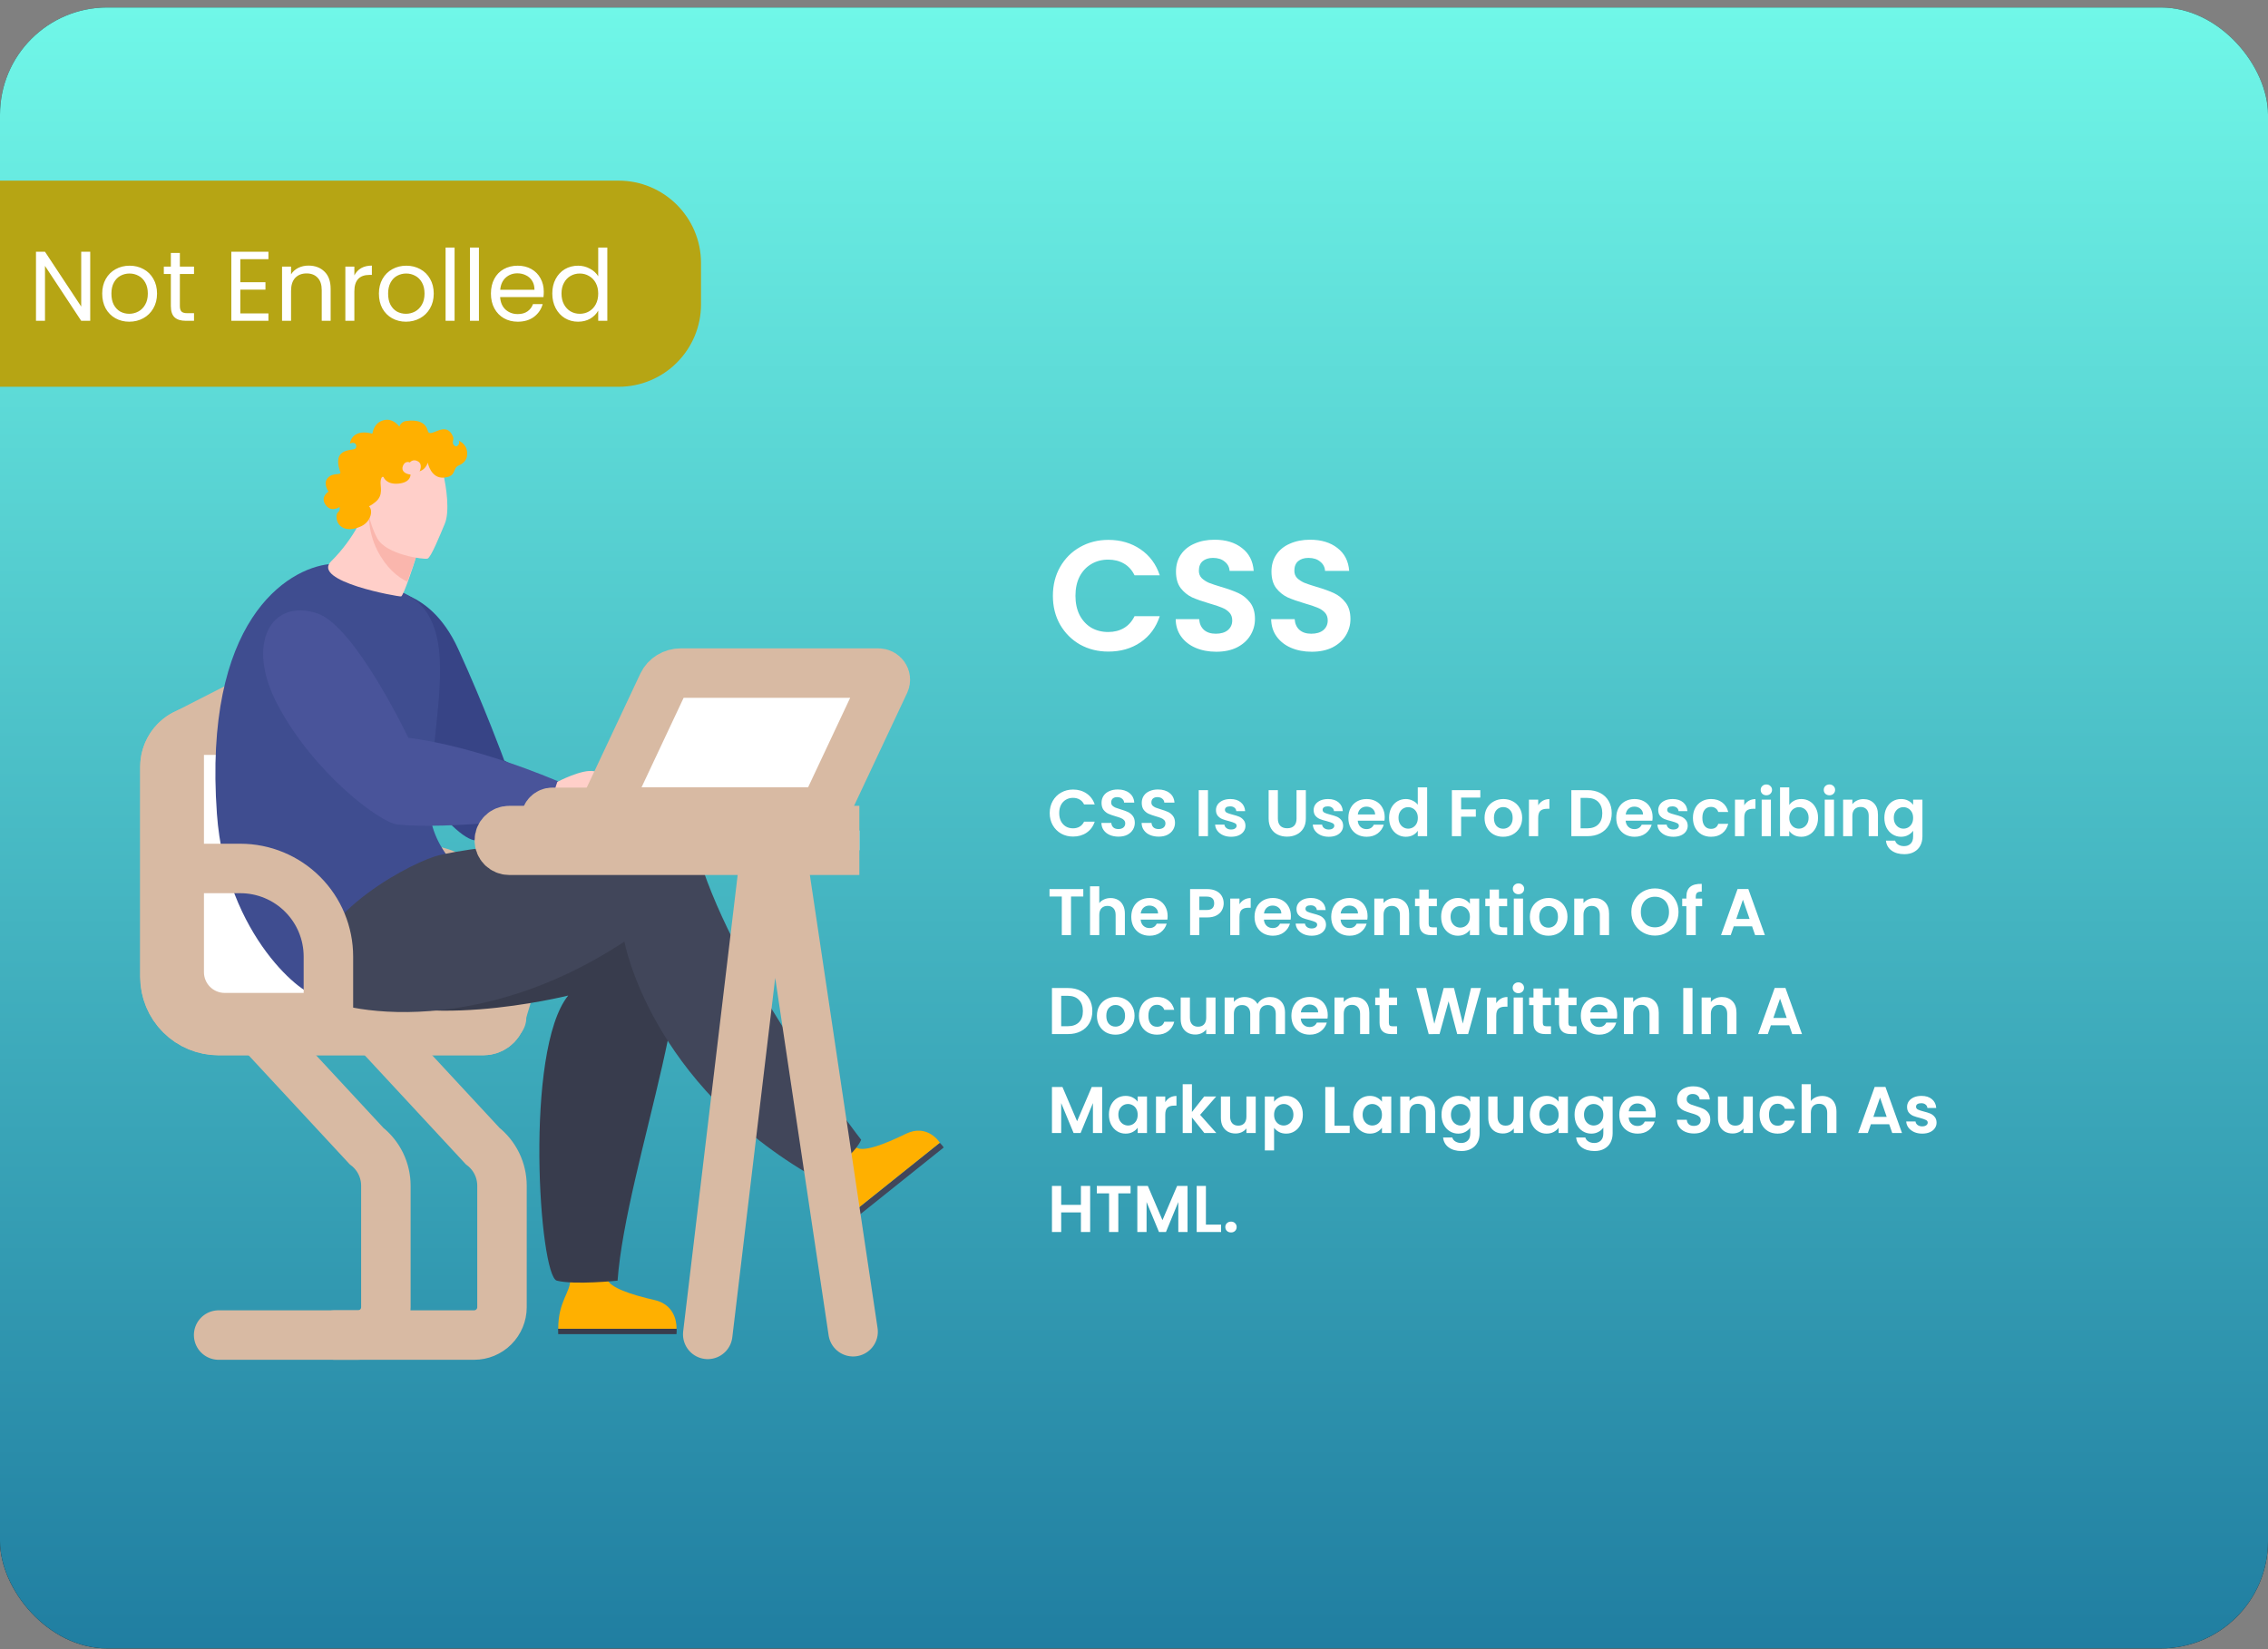 <svg width="275" height="200" viewBox="0 0 275 200" fill="none" xmlns="http://www.w3.org/2000/svg">
<rect x="0" y="0" width="275" height="200" fill="#808080" stroke="none"/>
<rect y="0.906" width="275" height="199" rx="13" fill="#1D1D1D"/>
<rect y="0.906" width="275" height="199" rx="13" fill="url(#paint0_linear_2_831)"/>
<path d="M45.53 124.976L58.52 138.983C59.251 139.554 59.842 140.284 60.249 141.117C60.655 141.951 60.867 142.866 60.867 143.793V158.526C60.867 159.423 60.511 160.283 59.877 160.916C59.243 161.55 58.383 161.906 57.487 161.906H40.59" stroke="#D8BAA3" stroke-width="6" stroke-miterlimit="10" stroke-linecap="round"/>
<path d="M60.832 122.753C60.832 123.342 60.598 123.908 60.181 124.325C59.764 124.742 59.199 124.976 58.609 124.976H26.511C24.784 124.976 23.128 124.29 21.907 123.069C20.686 121.848 20 120.192 20 118.465V92.99C20 92.406 20.115 91.828 20.338 91.289C20.562 90.749 20.889 90.26 21.302 89.847C21.715 89.434 22.205 89.107 22.745 88.884C23.284 88.661 23.862 88.547 24.446 88.548H40.927C41.325 88.547 41.72 88.626 42.088 88.778C42.456 88.931 42.79 89.154 43.072 89.436C43.353 89.717 43.577 90.052 43.729 90.419C43.881 90.787 43.96 91.182 43.959 91.58V114.02C43.959 115.746 44.645 117.402 45.866 118.623C47.087 119.844 48.743 120.53 50.47 120.53H58.609C59.199 120.53 59.764 120.764 60.181 121.181C60.598 121.598 60.832 122.163 60.832 122.753Z" fill="white" stroke="#D8BAA3" stroke-width="6" stroke-miterlimit="10" stroke-linecap="round"/>
<path d="M60.744 123.374C60.61 123.836 60.329 124.242 59.944 124.531C59.559 124.82 59.091 124.976 58.609 124.976H26.511C24.784 124.976 23.128 124.29 21.907 123.069C20.686 121.848 20 120.192 20 118.465V92.99C20 92.169 20.227 91.365 20.656 90.666C21.085 89.966 21.699 89.4 22.43 89.028C21.971 89.743 21.728 90.575 21.729 91.425V117.898C21.729 119.361 22.31 120.764 23.345 121.798C24.379 122.833 25.782 123.414 27.245 123.414H60.344C60.478 123.413 60.612 123.4 60.744 123.374Z" fill="#F0E1D4" stroke="#D8BAA3" stroke-width="6" stroke-miterlimit="10" stroke-linecap="round"/>
<path d="M44.041 105.321H50.134C52.967 105.322 55.684 106.448 57.687 108.452C59.689 110.455 60.815 113.172 60.815 116.005V123.416" stroke="#D8BAA3" stroke-width="6" stroke-miterlimit="10" stroke-linecap="round"/>
<path d="M31.451 124.976L44.441 138.983C45.172 139.554 45.763 140.284 46.17 141.117C46.576 141.951 46.788 142.866 46.788 143.793V158.526C46.788 159.423 46.432 160.283 45.798 160.916C45.164 161.55 44.304 161.906 43.408 161.906H26.511" stroke="#D8BAA3" stroke-width="6" stroke-miterlimit="10" stroke-linecap="round"/>
<path d="M45.821 71.619C45.821 71.619 51.903 70.713 55.558 78.704C58.759 85.703 61.146 92.23 61.146 92.23C61.146 92.23 66.08 94.989 74.377 97.942V101.902C74.377 101.902 61.722 102.637 57.499 101.902C54.394 101.362 45.826 89.87 45.231 82.074C44.636 74.279 45.821 71.619 45.821 71.619Z" fill="#374486"/>
<path d="M72.713 101.864C72.244 101.769 72.586 100.312 72.861 99.414C73.013 98.92 73.377 98.666 73.862 98.453C74.827 98.027 76.497 97.778 77.438 97.984C78.82 98.286 79.707 98.901 80.567 99.906C80.814 100.194 82.028 101.576 82.028 101.945L72.713 101.864Z" fill="#FAB6AD"/>
<path d="M39.995 68.403C34.751 68.943 24.626 75.311 26.301 98.694C27.372 113.645 37.188 121.138 38.375 120.629C39.561 120.12 59.693 110.198 55.081 104.86C50.669 99.756 52.105 95.85 52.799 88.937C53.493 82.024 54.536 74.501 48.929 71.897C39.844 67.681 41.397 68.258 39.995 68.403Z" fill="#3F4D90"/>
<path d="M82.026 161.797H67.685C67.67 161.568 67.666 161.351 67.669 161.139H82.042C82.058 161.358 82.053 161.579 82.026 161.797Z" fill="#383C4D"/>
<path d="M69.146 155.105C69.197 156.737 67.686 157.77 67.686 161.142H82.026C82.026 161.142 82.234 158.314 79.367 157.662C76.499 157.01 73.891 156.139 73.63 155.109L69.146 155.105Z" fill="#FFB000"/>
<path d="M53.724 103.871C53.724 103.871 75.612 102.443 80.93 108.968C86.249 115.493 75.924 141.169 74.881 155.309C74.881 155.309 69.644 155.852 67.517 155.309C65.39 154.765 63.539 127.367 68.897 120.733C68.897 120.733 49.349 125.62 41.408 119.456C33.467 113.292 50.419 103.986 53.724 103.871Z" fill="#383C4D"/>
<path d="M114.43 139.156L103.055 148.262C102.89 148.057 102.749 147.856 102.618 147.661L113.949 138.593C114.13 138.762 114.292 138.951 114.43 139.156Z" fill="#41465A"/>
<path d="M100.219 141.969C101.211 143.23 100.615 145.01 102.583 147.685L113.959 138.58C113.959 138.58 112.477 136.204 109.818 137.51C107.159 138.815 104.586 139.779 103.775 139.124L100.219 141.969Z" fill="#FFB000"/>
<path d="M37.766 120.111C38.095 121.953 55.898 127.24 75.714 114.189C75.714 114.189 78.788 131.404 98.813 142.823C98.813 142.823 103.222 140.864 104.421 138.226C104.421 138.226 90.295 120.171 85.265 105.539C83.152 99.402 56.579 102.613 52.695 103.871C48.81 105.129 36.303 111.904 37.766 120.111Z" fill="#41465A"/>
<path d="M38.47 74.386C43.055 75.909 49.508 89.477 49.508 89.477C49.508 89.477 56.731 90.17 67.661 94.747C67.661 94.747 67.913 97.125 66.473 99.074C66.473 99.074 54.452 100.632 48.2 99.992C46.086 99.774 38.074 93.781 33.669 85.487C29.73 78.069 32.868 72.526 38.47 74.386Z" fill="#49549A"/>
<path d="M67.576 94.822C67.576 94.822 70.622 93.214 72.049 93.535C73.476 93.857 75.195 95.144 75.374 95.502C75.552 95.859 76.804 97.611 76.804 98.004C76.804 98.397 72.76 98.251 72.193 98.251C71.627 98.251 67.885 98.311 67.162 98.161C66.44 98.011 67.576 94.822 67.576 94.822Z" fill="#FFCFC9"/>
<path d="M72.191 98.254C72.76 98.254 76.801 98.397 76.801 98.007C76.801 97.617 75.55 95.866 75.371 95.505C75.192 95.144 73.478 93.858 72.046 93.539C72.046 93.539 73.812 95.99 72.187 98.257" fill="#FAB6AD"/>
<path d="M44.485 60.992C44.576 61.704 42.989 65.282 40.159 68.064C37.675 70.504 48.359 72.392 48.639 72.33C48.919 72.268 50.167 68.511 50.423 67.631C50.679 66.751 44.485 60.992 44.485 60.992Z" fill="#FFCFC9"/>
<path d="M50.42 67.631C50.31 68.011 49.869 69.251 49.381 70.543C48.202 69.973 46.821 68.855 45.741 66.726C44.571 64.421 44.716 62.065 44.576 61.457C44.567 61.344 44.585 61.231 44.629 61.127C45.561 62.004 50.653 66.831 50.42 67.631Z" fill="#FAB6AD"/>
<path d="M53.703 57.314C54.149 59.088 54.541 62.063 53.935 63.507C53.329 64.951 52.259 67.605 51.84 67.744C51.421 67.883 46.811 67.279 45.741 65.274C44.67 63.269 44.623 61.595 44.483 60.992C44.344 60.39 46.858 55.497 50.071 55.59C53.283 55.684 53.574 56.799 53.703 57.314Z" fill="#FFCFC9"/>
<path d="M55.651 56.434C54.797 56.783 55.444 57.774 53.84 57.922C52.235 58.07 51.864 56.103 51.864 56.103C51.864 56.103 51.681 56.89 50.876 57.158C50.876 57.158 51.305 56.325 50.69 55.958C50.075 55.59 49.697 56.082 49.697 56.082C49.697 56.082 49.161 55.814 48.873 56.454C48.586 57.095 49.104 57.478 49.779 57.552C49.779 57.552 49.841 58.503 48.331 58.648C46.821 58.793 46.51 57.862 46.51 57.862C46.51 57.862 46.263 57.634 46.157 58.297C46.052 58.96 46.569 60.035 45.516 60.884C45.095 61.222 44.857 61.356 44.731 61.395C45.262 61.855 45.005 63.249 43.801 63.818C42.167 64.591 40.968 64.02 40.819 62.89C40.685 61.87 41.336 62.27 41.169 61.484C41.169 61.484 40.105 62.263 39.416 61.128C38.852 60.201 39.837 59.621 39.837 59.621C39.837 59.621 39.136 58.659 39.718 57.987C40.377 57.221 41.407 57.717 41.257 57.241C41.106 56.765 40.712 55.647 41.353 55.023C41.993 54.399 43.009 54.65 43.154 54.319C43.298 53.988 43.093 53.496 42.431 53.783C42.457 53.57 42.529 53.364 42.643 53.182C42.757 52.999 42.909 52.843 43.089 52.726C43.676 52.33 44.547 52.422 45.148 52.598C45.25 52.059 45.504 51.4 46.155 51.094C47.232 50.589 48.001 51.204 48.422 51.73C48.484 51.546 48.598 51.384 48.75 51.264C48.902 51.143 49.085 51.069 49.278 51.05C50.561 50.864 51.617 51.198 51.864 52.232C52.125 53.321 54.03 50.81 54.927 52.956C55.11 53.395 54.631 53.742 55.174 54.095C55.481 54.295 55.875 53.642 55.568 53.413C55.951 53.572 56.27 53.854 56.474 54.214C56.639 54.504 57.027 55.871 55.651 56.434Z" fill="#FFB000"/>
<path d="M21.729 105.321H29.139C31.972 105.322 34.689 106.448 36.692 108.452C38.695 110.455 39.82 113.172 39.82 116.005V123.416" stroke="#D8BAA3" stroke-width="6" stroke-miterlimit="10" stroke-linecap="round"/>
<path d="M104.199 100.724H61.737C61.42 100.724 61.117 100.85 60.893 101.074C60.669 101.297 60.543 101.601 60.543 101.918C60.543 102.234 60.669 102.538 60.893 102.762C61.117 102.986 61.42 103.112 61.737 103.112H104.199V100.724Z" fill="white"/>
<path d="M104.199 100.724H61.737C61.42 100.724 61.117 100.85 60.893 101.074C60.669 101.297 60.543 101.601 60.543 101.918V101.918C60.543 102.234 60.669 102.538 60.893 102.762C61.117 102.986 61.42 103.112 61.737 103.112H104.199" stroke="#D8BAA3" stroke-width="6" stroke-miterlimit="10"/>
<path d="M85.815 161.824L92.67 104.391C92.887 103.167 94.629 103.128 94.9 104.342L103.44 161.502" stroke="#D8BAA3" stroke-width="6" stroke-miterlimit="10" stroke-linecap="round"/>
<path d="M99.648 98.514H66.984C66.539 98.514 66.179 98.875 66.179 99.319V99.813C66.179 100.258 66.539 100.619 66.984 100.619H99.648C100.093 100.619 100.453 100.258 100.453 99.813V99.319C100.453 98.875 100.093 98.514 99.648 98.514Z" fill="white" stroke="#D8BAA3" stroke-width="6" stroke-miterlimit="10"/>
<path d="M98.321 98.478H74.38C73.76 98.478 73.345 97.882 73.594 97.352L80.357 82.967C80.741 82.152 81.603 81.626 82.555 81.626H106.497C107.116 81.626 107.531 82.221 107.282 82.751L100.519 97.136C100.136 97.951 99.274 98.478 98.321 98.478Z" fill="white" stroke="#D8BAA3" stroke-width="6" stroke-miterlimit="10"/>
<path d="M127.665 72.256C127.665 70.952 127.956 69.786 128.539 68.76C129.134 67.722 129.939 66.917 130.952 66.347C131.978 65.765 133.124 65.473 134.391 65.473C135.873 65.473 137.171 65.853 138.286 66.613C139.401 67.373 140.18 68.425 140.623 69.767H137.564C137.26 69.134 136.829 68.659 136.272 68.342C135.727 68.026 135.094 67.867 134.372 67.867C133.599 67.867 132.909 68.051 132.301 68.418C131.706 68.773 131.237 69.28 130.895 69.938C130.566 70.597 130.401 71.37 130.401 72.256C130.401 73.13 130.566 73.903 130.895 74.574C131.237 75.233 131.706 75.746 132.301 76.113C132.909 76.468 133.599 76.645 134.372 76.645C135.094 76.645 135.727 76.487 136.272 76.17C136.829 75.841 137.26 75.36 137.564 74.726H140.623C140.18 76.082 139.401 77.139 138.286 77.899C137.184 78.647 135.886 79.02 134.391 79.02C133.124 79.02 131.978 78.735 130.952 78.165C129.939 77.583 129.134 76.778 128.539 75.752C127.956 74.726 127.665 73.561 127.665 72.256ZM147.474 79.039C146.549 79.039 145.713 78.881 144.966 78.564C144.231 78.248 143.649 77.792 143.218 77.196C142.787 76.601 142.566 75.898 142.553 75.087H145.403C145.441 75.632 145.631 76.063 145.973 76.379C146.328 76.696 146.809 76.854 147.417 76.854C148.038 76.854 148.525 76.709 148.88 76.417C149.235 76.113 149.412 75.721 149.412 75.239C149.412 74.847 149.292 74.524 149.051 74.27C148.81 74.017 148.506 73.821 148.139 73.681C147.784 73.529 147.29 73.365 146.657 73.187C145.796 72.934 145.093 72.687 144.548 72.446C144.016 72.193 143.554 71.819 143.161 71.325C142.781 70.819 142.591 70.147 142.591 69.311C142.591 68.526 142.787 67.842 143.18 67.259C143.573 66.677 144.124 66.233 144.833 65.929C145.542 65.613 146.353 65.454 147.265 65.454C148.633 65.454 149.741 65.79 150.59 66.461C151.451 67.12 151.926 68.045 152.015 69.235H149.089C149.064 68.779 148.867 68.406 148.5 68.114C148.145 67.81 147.67 67.658 147.075 67.658C146.556 67.658 146.138 67.791 145.821 68.057C145.517 68.323 145.365 68.71 145.365 69.216C145.365 69.571 145.479 69.869 145.707 70.109C145.948 70.337 146.239 70.527 146.581 70.679C146.936 70.819 147.43 70.983 148.063 71.173C148.924 71.427 149.627 71.68 150.172 71.933C150.717 72.187 151.185 72.567 151.578 73.073C151.971 73.58 152.167 74.245 152.167 75.068C152.167 75.778 151.983 76.436 151.616 77.044C151.249 77.652 150.71 78.14 150.001 78.507C149.292 78.862 148.449 79.039 147.474 79.039ZM159.052 79.039C158.127 79.039 157.291 78.881 156.544 78.564C155.809 78.248 155.227 77.792 154.796 77.196C154.365 76.601 154.144 75.898 154.131 75.087H156.981C157.019 75.632 157.209 76.063 157.551 76.379C157.906 76.696 158.387 76.854 158.995 76.854C159.616 76.854 160.103 76.709 160.458 76.417C160.813 76.113 160.99 75.721 160.99 75.239C160.99 74.847 160.87 74.524 160.629 74.27C160.388 74.017 160.084 73.821 159.717 73.681C159.362 73.529 158.868 73.365 158.235 73.187C157.374 72.934 156.671 72.687 156.126 72.446C155.594 72.193 155.132 71.819 154.739 71.325C154.359 70.819 154.169 70.147 154.169 69.311C154.169 68.526 154.365 67.842 154.758 67.259C155.151 66.677 155.702 66.233 156.411 65.929C157.12 65.613 157.931 65.454 158.843 65.454C160.211 65.454 161.319 65.79 162.168 66.461C163.029 67.12 163.504 68.045 163.593 69.235H160.667C160.642 68.779 160.445 68.406 160.078 68.114C159.723 67.81 159.248 67.658 158.653 67.658C158.134 67.658 157.716 67.791 157.399 68.057C157.095 68.323 156.943 68.71 156.943 69.216C156.943 69.571 157.057 69.869 157.285 70.109C157.526 70.337 157.817 70.527 158.159 70.679C158.514 70.819 159.008 70.983 159.641 71.173C160.502 71.427 161.205 71.68 161.75 71.933C162.295 72.187 162.763 72.567 163.156 73.073C163.549 73.58 163.745 74.245 163.745 75.068C163.745 75.778 163.561 76.436 163.194 77.044C162.827 77.652 162.288 78.14 161.579 78.507C160.87 78.862 160.027 79.039 159.052 79.039Z" fill="white"/>
<path d="M0 21.906H75C80.523 21.906 85 26.383 85 31.906V36.906C85 42.429 80.523 46.906 75 46.906H0V21.906Z" fill="#B6A514"/>
<path d="M10.94 38.906H9.847L5.455 32.246V38.906H4.363V30.53H5.455L9.847 37.178V30.53H10.94V38.906ZM15.669 39.014C15.053 39.014 14.493 38.874 13.989 38.594C13.493 38.314 13.101 37.918 12.813 37.406C12.533 36.886 12.393 36.286 12.393 35.606C12.393 34.934 12.537 34.342 12.825 33.83C13.121 33.31 13.521 32.914 14.025 32.642C14.529 32.362 15.093 32.222 15.717 32.222C16.341 32.222 16.905 32.362 17.409 32.642C17.913 32.914 18.309 33.306 18.597 33.818C18.893 34.33 19.041 34.926 19.041 35.606C19.041 36.286 18.889 36.886 18.585 37.406C18.289 37.918 17.885 38.314 17.373 38.594C16.861 38.874 16.293 39.014 15.669 39.014ZM15.669 38.054C16.061 38.054 16.429 37.962 16.773 37.778C17.117 37.594 17.393 37.318 17.601 36.95C17.817 36.582 17.925 36.134 17.925 35.606C17.925 35.078 17.821 34.63 17.613 34.262C17.405 33.894 17.133 33.622 16.797 33.446C16.461 33.262 16.097 33.17 15.705 33.17C15.305 33.17 14.937 33.262 14.601 33.446C14.273 33.622 14.009 33.894 13.809 34.262C13.609 34.63 13.509 35.078 13.509 35.606C13.509 36.142 13.605 36.594 13.797 36.962C13.997 37.33 14.261 37.606 14.589 37.79C14.917 37.966 15.277 38.054 15.669 38.054ZM21.809 33.23V37.106C21.809 37.426 21.877 37.654 22.013 37.79C22.149 37.918 22.385 37.982 22.721 37.982H23.525V38.906H22.541C21.933 38.906 21.477 38.766 21.173 38.486C20.869 38.206 20.717 37.746 20.717 37.106V33.23H19.865V32.33H20.717V30.674H21.809V32.33H23.525V33.23H21.809ZM29.139 31.43V34.226H32.187V35.126H29.139V38.006H32.547V38.906H28.047V30.53H32.547V31.43H29.139ZM37.403 32.21C38.203 32.21 38.851 32.454 39.347 32.942C39.843 33.422 40.091 34.118 40.091 35.03V38.906H39.011V35.186C39.011 34.53 38.847 34.03 38.519 33.686C38.191 33.334 37.743 33.158 37.175 33.158C36.599 33.158 36.139 33.338 35.795 33.698C35.459 34.058 35.291 34.582 35.291 35.27V38.906H34.199V32.33H35.291V33.266C35.507 32.93 35.799 32.67 36.167 32.486C36.543 32.302 36.955 32.21 37.403 32.21ZM42.967 33.398C43.159 33.022 43.431 32.73 43.783 32.522C44.143 32.314 44.579 32.21 45.091 32.21V33.338H44.803C43.579 33.338 42.967 34.002 42.967 35.33V38.906H41.875V32.33H42.967V33.398ZM49.22 39.014C48.604 39.014 48.044 38.874 47.54 38.594C47.044 38.314 46.652 37.918 46.364 37.406C46.084 36.886 45.944 36.286 45.944 35.606C45.944 34.934 46.088 34.342 46.376 33.83C46.672 33.31 47.072 32.914 47.576 32.642C48.08 32.362 48.644 32.222 49.268 32.222C49.892 32.222 50.456 32.362 50.96 32.642C51.464 32.914 51.86 33.306 52.148 33.818C52.444 34.33 52.592 34.926 52.592 35.606C52.592 36.286 52.44 36.886 52.136 37.406C51.84 37.918 51.436 38.314 50.924 38.594C50.412 38.874 49.844 39.014 49.22 39.014ZM49.22 38.054C49.612 38.054 49.98 37.962 50.324 37.778C50.668 37.594 50.944 37.318 51.152 36.95C51.368 36.582 51.476 36.134 51.476 35.606C51.476 35.078 51.372 34.63 51.164 34.262C50.956 33.894 50.684 33.622 50.348 33.446C50.012 33.262 49.648 33.17 49.256 33.17C48.856 33.17 48.488 33.262 48.152 33.446C47.824 33.622 47.56 33.894 47.36 34.262C47.16 34.63 47.06 35.078 47.06 35.606C47.06 36.142 47.156 36.594 47.348 36.962C47.548 37.33 47.812 37.606 48.14 37.79C48.468 37.966 48.828 38.054 49.22 38.054ZM55.12 30.026V38.906H54.028V30.026H55.12ZM58.073 30.026V38.906H56.981V30.026H58.073ZM65.934 35.366C65.934 35.574 65.922 35.794 65.898 36.026H60.642C60.682 36.674 60.902 37.182 61.302 37.55C61.71 37.91 62.202 38.09 62.778 38.09C63.25 38.09 63.642 37.982 63.954 37.766C64.274 37.542 64.498 37.246 64.626 36.878H65.802C65.626 37.51 65.274 38.026 64.746 38.426C64.218 38.818 63.562 39.014 62.778 39.014C62.154 39.014 61.594 38.874 61.098 38.594C60.61 38.314 60.226 37.918 59.946 37.406C59.666 36.886 59.526 36.286 59.526 35.606C59.526 34.926 59.662 34.33 59.934 33.818C60.206 33.306 60.586 32.914 61.074 32.642C61.57 32.362 62.138 32.222 62.778 32.222C63.402 32.222 63.954 32.358 64.434 32.63C64.914 32.902 65.282 33.278 65.538 33.758C65.802 34.23 65.934 34.766 65.934 35.366ZM64.806 35.138C64.806 34.722 64.714 34.366 64.53 34.07C64.346 33.766 64.094 33.538 63.774 33.386C63.462 33.226 63.114 33.146 62.73 33.146C62.178 33.146 61.706 33.322 61.314 33.674C60.93 34.026 60.71 34.514 60.654 35.138H64.806ZM66.967 35.594C66.967 34.922 67.103 34.334 67.375 33.83C67.647 33.318 68.019 32.922 68.491 32.642C68.971 32.362 69.507 32.222 70.099 32.222C70.611 32.222 71.087 32.342 71.527 32.582C71.967 32.814 72.303 33.122 72.535 33.506V30.026H73.639V38.906H72.535V37.67C72.319 38.062 71.999 38.386 71.575 38.642C71.151 38.89 70.655 39.014 70.087 39.014C69.503 39.014 68.971 38.87 68.491 38.582C68.019 38.294 67.647 37.89 67.375 37.37C67.103 36.85 66.967 36.258 66.967 35.594ZM72.535 35.606C72.535 35.11 72.435 34.678 72.235 34.31C72.035 33.942 71.763 33.662 71.419 33.47C71.083 33.27 70.711 33.17 70.303 33.17C69.895 33.17 69.523 33.266 69.187 33.458C68.851 33.65 68.583 33.93 68.383 34.298C68.183 34.666 68.083 35.098 68.083 35.594C68.083 36.098 68.183 36.538 68.383 36.914C68.583 37.282 68.851 37.566 69.187 37.766C69.523 37.958 69.895 38.054 70.303 38.054C70.711 38.054 71.083 37.958 71.419 37.766C71.763 37.566 72.035 37.282 72.235 36.914C72.435 36.538 72.535 36.102 72.535 35.606Z" fill="white"/>
<path d="M127.28 98.606C127.28 98.057 127.403 97.566 127.648 97.134C127.899 96.697 128.237 96.358 128.664 96.118C129.096 95.873 129.579 95.75 130.112 95.75C130.736 95.75 131.283 95.91 131.752 96.23C132.221 96.55 132.549 96.993 132.736 97.558H131.448C131.32 97.292 131.139 97.092 130.904 96.958C130.675 96.825 130.408 96.758 130.104 96.758C129.779 96.758 129.488 96.836 129.232 96.99C128.981 97.14 128.784 97.353 128.64 97.63C128.501 97.908 128.432 98.233 128.432 98.606C128.432 98.974 128.501 99.3 128.64 99.582C128.784 99.86 128.981 100.076 129.232 100.23C129.488 100.38 129.779 100.454 130.104 100.454C130.408 100.454 130.675 100.388 130.904 100.254C131.139 100.116 131.32 99.913 131.448 99.646H132.736C132.549 100.217 132.221 100.662 131.752 100.982C131.288 101.297 130.741 101.454 130.112 101.454C129.579 101.454 129.096 101.334 128.664 101.094C128.237 100.849 127.899 100.51 127.648 100.078C127.403 99.646 127.28 99.156 127.28 98.606ZM135.621 101.462C135.231 101.462 134.879 101.396 134.565 101.262C134.255 101.129 134.01 100.937 133.829 100.686C133.647 100.436 133.554 100.14 133.549 99.798H134.749C134.765 100.028 134.845 100.209 134.989 100.342C135.138 100.476 135.341 100.542 135.597 100.542C135.858 100.542 136.063 100.481 136.213 100.358C136.362 100.23 136.437 100.065 136.437 99.862C136.437 99.697 136.386 99.561 136.285 99.454C136.183 99.348 136.055 99.265 135.901 99.206C135.751 99.142 135.543 99.073 135.277 98.998C134.914 98.892 134.618 98.788 134.389 98.686C134.165 98.58 133.97 98.422 133.805 98.214C133.645 98.001 133.565 97.718 133.565 97.366C133.565 97.036 133.647 96.748 133.813 96.502C133.978 96.257 134.21 96.07 134.509 95.942C134.807 95.809 135.149 95.742 135.533 95.742C136.109 95.742 136.575 95.884 136.933 96.166C137.295 96.444 137.495 96.833 137.533 97.334H136.301C136.29 97.142 136.207 96.985 136.053 96.862C135.903 96.734 135.703 96.67 135.453 96.67C135.234 96.67 135.058 96.726 134.925 96.838C134.797 96.95 134.733 97.113 134.733 97.326C134.733 97.476 134.781 97.601 134.877 97.702C134.978 97.798 135.101 97.878 135.245 97.942C135.394 98.001 135.602 98.07 135.869 98.15C136.231 98.257 136.527 98.364 136.757 98.47C136.986 98.577 137.183 98.737 137.349 98.95C137.514 99.164 137.597 99.444 137.597 99.79C137.597 100.089 137.519 100.366 137.365 100.622C137.21 100.878 136.983 101.084 136.685 101.238C136.386 101.388 136.031 101.462 135.621 101.462ZM140.496 101.462C140.106 101.462 139.754 101.396 139.44 101.262C139.13 101.129 138.885 100.937 138.704 100.686C138.522 100.436 138.429 100.14 138.424 99.798H139.624C139.64 100.028 139.72 100.209 139.864 100.342C140.013 100.476 140.216 100.542 140.472 100.542C140.733 100.542 140.938 100.481 141.088 100.358C141.237 100.23 141.312 100.065 141.312 99.862C141.312 99.697 141.261 99.561 141.16 99.454C141.058 99.348 140.93 99.265 140.776 99.206C140.626 99.142 140.418 99.073 140.152 98.998C139.789 98.892 139.493 98.788 139.264 98.686C139.04 98.58 138.845 98.422 138.68 98.214C138.52 98.001 138.44 97.718 138.44 97.366C138.44 97.036 138.522 96.748 138.688 96.502C138.853 96.257 139.085 96.07 139.384 95.942C139.682 95.809 140.024 95.742 140.408 95.742C140.984 95.742 141.45 95.884 141.808 96.166C142.17 96.444 142.37 96.833 142.408 97.334H141.176C141.165 97.142 141.082 96.985 140.928 96.862C140.778 96.734 140.578 96.67 140.328 96.67C140.109 96.67 139.933 96.726 139.8 96.838C139.672 96.95 139.608 97.113 139.608 97.326C139.608 97.476 139.656 97.601 139.752 97.702C139.853 97.798 139.976 97.878 140.12 97.942C140.269 98.001 140.477 98.07 140.744 98.15C141.106 98.257 141.402 98.364 141.632 98.47C141.861 98.577 142.058 98.737 142.224 98.95C142.389 99.164 142.472 99.444 142.472 99.79C142.472 100.089 142.394 100.366 142.24 100.622C142.085 100.878 141.858 101.084 141.56 101.238C141.261 101.388 140.906 101.462 140.496 101.462ZM146.469 95.822V101.406H145.349V95.822H146.469ZM149.271 101.478C148.909 101.478 148.583 101.414 148.295 101.286C148.007 101.153 147.778 100.974 147.607 100.75C147.442 100.526 147.351 100.278 147.335 100.006H148.463C148.485 100.177 148.567 100.318 148.711 100.43C148.861 100.542 149.045 100.598 149.263 100.598C149.477 100.598 149.642 100.556 149.759 100.47C149.882 100.385 149.943 100.276 149.943 100.142C149.943 99.998 149.869 99.892 149.719 99.822C149.575 99.748 149.343 99.668 149.023 99.582C148.693 99.502 148.421 99.42 148.207 99.334C147.999 99.249 147.818 99.118 147.663 98.942C147.514 98.766 147.439 98.529 147.439 98.23C147.439 97.985 147.509 97.761 147.647 97.558C147.791 97.356 147.994 97.196 148.255 97.078C148.522 96.961 148.834 96.902 149.191 96.902C149.719 96.902 150.141 97.036 150.455 97.302C150.77 97.564 150.943 97.918 150.975 98.366H149.903C149.887 98.19 149.813 98.052 149.679 97.95C149.551 97.844 149.378 97.79 149.159 97.79C148.957 97.79 148.799 97.828 148.687 97.902C148.581 97.977 148.527 98.081 148.527 98.214C148.527 98.364 148.602 98.478 148.751 98.558C148.901 98.633 149.133 98.71 149.447 98.79C149.767 98.87 150.031 98.953 150.239 99.038C150.447 99.124 150.626 99.257 150.775 99.438C150.93 99.614 151.01 99.849 151.015 100.142C151.015 100.398 150.943 100.628 150.799 100.83C150.661 101.033 150.458 101.193 150.191 101.31C149.93 101.422 149.623 101.478 149.271 101.478ZM154.945 95.822V99.278C154.945 99.657 155.044 99.948 155.241 100.15C155.438 100.348 155.716 100.446 156.073 100.446C156.436 100.446 156.716 100.348 156.913 100.15C157.11 99.948 157.209 99.657 157.209 99.278V95.822H158.337V99.27C158.337 99.745 158.233 100.148 158.025 100.478C157.822 100.804 157.548 101.049 157.201 101.214C156.86 101.38 156.478 101.462 156.057 101.462C155.641 101.462 155.262 101.38 154.921 101.214C154.585 101.049 154.318 100.804 154.121 100.478C153.924 100.148 153.825 99.745 153.825 99.27V95.822H154.945ZM161.115 101.478C160.753 101.478 160.427 101.414 160.139 101.286C159.851 101.153 159.622 100.974 159.451 100.75C159.286 100.526 159.195 100.278 159.179 100.006H160.307C160.329 100.177 160.411 100.318 160.555 100.43C160.705 100.542 160.889 100.598 161.107 100.598C161.321 100.598 161.486 100.556 161.603 100.47C161.726 100.385 161.787 100.276 161.787 100.142C161.787 99.998 161.713 99.892 161.563 99.822C161.419 99.748 161.187 99.668 160.867 99.582C160.537 99.502 160.265 99.42 160.051 99.334C159.843 99.249 159.662 99.118 159.507 98.942C159.358 98.766 159.283 98.529 159.283 98.23C159.283 97.985 159.353 97.761 159.491 97.558C159.635 97.356 159.838 97.196 160.099 97.078C160.366 96.961 160.678 96.902 161.035 96.902C161.563 96.902 161.985 97.036 162.299 97.302C162.614 97.564 162.787 97.918 162.819 98.366H161.747C161.731 98.19 161.657 98.052 161.523 97.95C161.395 97.844 161.222 97.79 161.003 97.79C160.801 97.79 160.643 97.828 160.531 97.902C160.425 97.977 160.371 98.081 160.371 98.214C160.371 98.364 160.446 98.478 160.595 98.558C160.745 98.633 160.977 98.71 161.291 98.79C161.611 98.87 161.875 98.953 162.083 99.038C162.291 99.124 162.47 99.257 162.619 99.438C162.774 99.614 162.854 99.849 162.859 100.142C162.859 100.398 162.787 100.628 162.643 100.83C162.505 101.033 162.302 101.193 162.035 101.31C161.774 101.422 161.467 101.478 161.115 101.478ZM167.899 99.094C167.899 99.254 167.888 99.398 167.867 99.526H164.627C164.653 99.846 164.765 100.097 164.963 100.278C165.16 100.46 165.403 100.55 165.691 100.55C166.107 100.55 166.403 100.372 166.579 100.014H167.787C167.659 100.441 167.413 100.793 167.051 101.07C166.688 101.342 166.243 101.478 165.715 101.478C165.288 101.478 164.904 101.385 164.563 101.198C164.227 101.006 163.963 100.737 163.771 100.39C163.584 100.044 163.491 99.644 163.491 99.19C163.491 98.732 163.584 98.329 163.771 97.982C163.957 97.636 164.219 97.369 164.555 97.182C164.891 96.996 165.277 96.902 165.715 96.902C166.136 96.902 166.512 96.993 166.843 97.174C167.179 97.356 167.437 97.614 167.619 97.95C167.805 98.281 167.899 98.662 167.899 99.094ZM166.739 98.774C166.733 98.486 166.629 98.257 166.427 98.086C166.224 97.91 165.976 97.822 165.683 97.822C165.405 97.822 165.171 97.908 164.979 98.078C164.792 98.244 164.677 98.476 164.635 98.774H166.739ZM168.428 99.174C168.428 98.726 168.516 98.329 168.692 97.982C168.873 97.636 169.119 97.369 169.428 97.182C169.737 96.996 170.081 96.902 170.46 96.902C170.748 96.902 171.023 96.966 171.284 97.094C171.545 97.217 171.753 97.382 171.908 97.59V95.486H173.044V101.406H171.908V100.75C171.769 100.969 171.575 101.145 171.324 101.278C171.073 101.412 170.783 101.478 170.452 101.478C170.079 101.478 169.737 101.382 169.428 101.19C169.119 100.998 168.873 100.729 168.692 100.382C168.516 100.03 168.428 99.628 168.428 99.174ZM171.916 99.19C171.916 98.918 171.863 98.686 171.756 98.494C171.649 98.297 171.505 98.148 171.324 98.046C171.143 97.94 170.948 97.886 170.74 97.886C170.532 97.886 170.34 97.937 170.164 98.038C169.988 98.14 169.844 98.289 169.732 98.486C169.625 98.678 169.572 98.908 169.572 99.174C169.572 99.441 169.625 99.676 169.732 99.878C169.844 100.076 169.988 100.228 170.164 100.334C170.345 100.441 170.537 100.494 170.74 100.494C170.948 100.494 171.143 100.444 171.324 100.342C171.505 100.236 171.649 100.086 171.756 99.894C171.863 99.697 171.916 99.462 171.916 99.19ZM179.492 95.822V96.726H177.164V98.158H178.948V99.046H177.164V101.406H176.044V95.822H179.492ZM182.254 101.478C181.828 101.478 181.444 101.385 181.102 101.198C180.761 101.006 180.492 100.737 180.294 100.39C180.102 100.044 180.006 99.644 180.006 99.19C180.006 98.737 180.105 98.337 180.302 97.99C180.505 97.644 180.78 97.377 181.126 97.19C181.473 96.998 181.86 96.902 182.286 96.902C182.713 96.902 183.1 96.998 183.446 97.19C183.793 97.377 184.065 97.644 184.262 97.99C184.465 98.337 184.566 98.737 184.566 99.19C184.566 99.644 184.462 100.044 184.254 100.39C184.052 100.737 183.774 101.006 183.422 101.198C183.076 101.385 182.686 101.478 182.254 101.478ZM182.254 100.502C182.457 100.502 182.646 100.454 182.822 100.358C183.004 100.257 183.148 100.108 183.254 99.91C183.361 99.713 183.414 99.473 183.414 99.19C183.414 98.769 183.302 98.446 183.078 98.222C182.86 97.993 182.59 97.878 182.27 97.878C181.95 97.878 181.681 97.993 181.462 98.222C181.249 98.446 181.142 98.769 181.142 99.19C181.142 99.612 181.246 99.937 181.454 100.166C181.668 100.39 181.934 100.502 182.254 100.502ZM186.508 97.662C186.652 97.428 186.839 97.244 187.068 97.11C187.303 96.977 187.569 96.91 187.868 96.91V98.086H187.572C187.22 98.086 186.953 98.169 186.772 98.334C186.596 98.5 186.508 98.788 186.508 99.198V101.406H185.388V96.974H186.508V97.662ZM192.481 95.822C193.067 95.822 193.582 95.937 194.025 96.166C194.473 96.396 194.817 96.724 195.057 97.15C195.302 97.572 195.425 98.062 195.425 98.622C195.425 99.182 195.302 99.673 195.057 100.094C194.817 100.51 194.473 100.833 194.025 101.062C193.582 101.292 193.067 101.406 192.481 101.406H190.529V95.822H192.481ZM192.441 100.454C193.027 100.454 193.481 100.294 193.801 99.974C194.121 99.654 194.281 99.204 194.281 98.622C194.281 98.041 194.121 97.588 193.801 97.262C193.481 96.932 193.027 96.766 192.441 96.766H191.649V100.454H192.441ZM200.383 99.094C200.383 99.254 200.372 99.398 200.351 99.526H197.111C197.138 99.846 197.25 100.097 197.447 100.278C197.644 100.46 197.887 100.55 198.175 100.55C198.591 100.55 198.887 100.372 199.063 100.014H200.271C200.143 100.441 199.898 100.793 199.535 101.07C199.172 101.342 198.727 101.478 198.199 101.478C197.772 101.478 197.388 101.385 197.047 101.198C196.711 101.006 196.447 100.737 196.255 100.39C196.068 100.044 195.975 99.644 195.975 99.19C195.975 98.732 196.068 98.329 196.255 97.982C196.442 97.636 196.703 97.369 197.039 97.182C197.375 96.996 197.762 96.902 198.199 96.902C198.62 96.902 198.996 96.993 199.327 97.174C199.663 97.356 199.922 97.614 200.103 97.95C200.29 98.281 200.383 98.662 200.383 99.094ZM199.223 98.774C199.218 98.486 199.114 98.257 198.911 98.086C198.708 97.91 198.46 97.822 198.167 97.822C197.89 97.822 197.655 97.908 197.463 98.078C197.276 98.244 197.162 98.476 197.119 98.774H199.223ZM202.896 101.478C202.534 101.478 202.208 101.414 201.92 101.286C201.632 101.153 201.403 100.974 201.232 100.75C201.067 100.526 200.976 100.278 200.96 100.006H202.088C202.11 100.177 202.192 100.318 202.336 100.43C202.486 100.542 202.67 100.598 202.888 100.598C203.102 100.598 203.267 100.556 203.384 100.47C203.507 100.385 203.568 100.276 203.568 100.142C203.568 99.998 203.494 99.892 203.344 99.822C203.2 99.748 202.968 99.668 202.648 99.582C202.318 99.502 202.046 99.42 201.832 99.334C201.624 99.249 201.443 99.118 201.288 98.942C201.139 98.766 201.064 98.529 201.064 98.23C201.064 97.985 201.134 97.761 201.272 97.558C201.416 97.356 201.619 97.196 201.88 97.078C202.147 96.961 202.459 96.902 202.816 96.902C203.344 96.902 203.766 97.036 204.08 97.302C204.395 97.564 204.568 97.918 204.6 98.366H203.528C203.512 98.19 203.438 98.052 203.304 97.95C203.176 97.844 203.003 97.79 202.784 97.79C202.582 97.79 202.424 97.828 202.312 97.902C202.206 97.977 202.152 98.081 202.152 98.214C202.152 98.364 202.227 98.478 202.376 98.558C202.526 98.633 202.758 98.71 203.072 98.79C203.392 98.87 203.656 98.953 203.864 99.038C204.072 99.124 204.251 99.257 204.4 99.438C204.555 99.614 204.635 99.849 204.64 100.142C204.64 100.398 204.568 100.628 204.424 100.83C204.286 101.033 204.083 101.193 203.816 101.31C203.555 101.422 203.248 101.478 202.896 101.478ZM205.272 99.19C205.272 98.732 205.365 98.332 205.552 97.99C205.738 97.644 205.997 97.377 206.328 97.19C206.658 96.998 207.037 96.902 207.464 96.902C208.013 96.902 208.466 97.041 208.824 97.318C209.186 97.59 209.429 97.974 209.552 98.47H208.344C208.28 98.278 208.17 98.129 208.016 98.022C207.866 97.91 207.68 97.854 207.456 97.854C207.136 97.854 206.882 97.972 206.696 98.206C206.509 98.436 206.416 98.764 206.416 99.19C206.416 99.612 206.509 99.94 206.696 100.174C206.882 100.404 207.136 100.518 207.456 100.518C207.909 100.518 208.205 100.316 208.344 99.91H209.552C209.429 100.39 209.186 100.772 208.824 101.054C208.461 101.337 208.008 101.478 207.464 101.478C207.037 101.478 206.658 101.385 206.328 101.198C205.997 101.006 205.738 100.74 205.552 100.398C205.365 100.052 205.272 99.649 205.272 99.19ZM211.492 97.662C211.636 97.428 211.823 97.244 212.052 97.11C212.287 96.977 212.554 96.91 212.852 96.91V98.086H212.556C212.204 98.086 211.938 98.169 211.756 98.334C211.58 98.5 211.492 98.788 211.492 99.198V101.406H210.372V96.974H211.492V97.662ZM214.175 96.446C213.977 96.446 213.812 96.385 213.679 96.262C213.551 96.134 213.487 95.977 213.487 95.79C213.487 95.604 213.551 95.449 213.679 95.326C213.812 95.198 213.977 95.134 214.175 95.134C214.372 95.134 214.535 95.198 214.663 95.326C214.796 95.449 214.863 95.604 214.863 95.79C214.863 95.977 214.796 96.134 214.663 96.262C214.535 96.385 214.372 96.446 214.175 96.446ZM214.727 96.974V101.406H213.607V96.974H214.727ZM216.953 97.622C217.097 97.409 217.295 97.236 217.545 97.102C217.801 96.969 218.092 96.902 218.417 96.902C218.796 96.902 219.137 96.996 219.441 97.182C219.751 97.369 219.993 97.636 220.169 97.982C220.351 98.324 220.441 98.721 220.441 99.174C220.441 99.628 220.351 100.03 220.169 100.382C219.993 100.729 219.751 100.998 219.441 101.19C219.137 101.382 218.796 101.478 218.417 101.478C218.087 101.478 217.796 101.414 217.545 101.286C217.3 101.153 217.103 100.982 216.953 100.774V101.406H215.833V95.486H216.953V97.622ZM219.297 99.174C219.297 98.908 219.241 98.678 219.129 98.486C219.023 98.289 218.879 98.14 218.697 98.038C218.521 97.937 218.329 97.886 218.121 97.886C217.919 97.886 217.727 97.94 217.545 98.046C217.369 98.148 217.225 98.297 217.113 98.494C217.007 98.692 216.953 98.924 216.953 99.19C216.953 99.457 217.007 99.689 217.113 99.886C217.225 100.084 217.369 100.236 217.545 100.342C217.727 100.444 217.919 100.494 218.121 100.494C218.329 100.494 218.521 100.441 218.697 100.334C218.879 100.228 219.023 100.076 219.129 99.878C219.241 99.681 219.297 99.446 219.297 99.174ZM221.823 96.446C221.626 96.446 221.46 96.385 221.327 96.262C221.199 96.134 221.135 95.977 221.135 95.79C221.135 95.604 221.199 95.449 221.327 95.326C221.46 95.198 221.626 95.134 221.823 95.134C222.02 95.134 222.183 95.198 222.311 95.326C222.444 95.449 222.511 95.604 222.511 95.79C222.511 95.977 222.444 96.134 222.311 96.262C222.183 96.385 222.02 96.446 221.823 96.446ZM222.375 96.974V101.406H221.255V96.974H222.375ZM225.938 96.91C226.466 96.91 226.892 97.078 227.218 97.414C227.543 97.745 227.706 98.209 227.706 98.806V101.406H226.586V98.958C226.586 98.606 226.498 98.337 226.322 98.15C226.146 97.958 225.906 97.862 225.602 97.862C225.292 97.862 225.047 97.958 224.866 98.15C224.69 98.337 224.602 98.606 224.602 98.958V101.406H223.482V96.974H224.602V97.526C224.751 97.334 224.94 97.185 225.17 97.078C225.404 96.966 225.66 96.91 225.938 96.91ZM230.507 96.902C230.837 96.902 231.128 96.969 231.379 97.102C231.629 97.23 231.827 97.398 231.971 97.606V96.974H233.099V101.438C233.099 101.849 233.016 102.214 232.851 102.534C232.685 102.86 232.437 103.116 232.107 103.302C231.776 103.494 231.376 103.59 230.907 103.59C230.277 103.59 229.76 103.444 229.355 103.15C228.955 102.857 228.728 102.457 228.675 101.95H229.787C229.845 102.153 229.971 102.313 230.163 102.43C230.36 102.553 230.597 102.614 230.875 102.614C231.2 102.614 231.464 102.516 231.667 102.318C231.869 102.126 231.971 101.833 231.971 101.438V100.75C231.827 100.958 231.627 101.132 231.371 101.27C231.12 101.409 230.832 101.478 230.507 101.478C230.133 101.478 229.792 101.382 229.483 101.19C229.173 100.998 228.928 100.729 228.747 100.382C228.571 100.03 228.483 99.628 228.483 99.174C228.483 98.726 228.571 98.329 228.747 97.982C228.928 97.636 229.171 97.369 229.475 97.182C229.784 96.996 230.128 96.902 230.507 96.902ZM231.971 99.19C231.971 98.918 231.917 98.686 231.811 98.494C231.704 98.297 231.56 98.148 231.379 98.046C231.197 97.94 231.003 97.886 230.795 97.886C230.587 97.886 230.395 97.937 230.219 98.038C230.043 98.14 229.899 98.289 229.787 98.486C229.68 98.678 229.627 98.908 229.627 99.174C229.627 99.441 229.68 99.676 229.787 99.878C229.899 100.076 230.043 100.228 230.219 100.334C230.4 100.441 230.592 100.494 230.795 100.494C231.003 100.494 231.197 100.444 231.379 100.342C231.56 100.236 231.704 100.086 231.811 99.894C231.917 99.697 231.971 99.462 231.971 99.19ZM131.352 107.822V108.726H129.864V113.406H128.744V108.726H127.256V107.822H131.352ZM134.665 108.91C135.001 108.91 135.3 108.985 135.561 109.134C135.823 109.278 136.025 109.494 136.169 109.782C136.319 110.065 136.393 110.406 136.393 110.806V113.406H135.273V110.958C135.273 110.606 135.185 110.337 135.009 110.15C134.833 109.958 134.593 109.862 134.289 109.862C133.98 109.862 133.735 109.958 133.553 110.15C133.377 110.337 133.289 110.606 133.289 110.958V113.406H132.169V107.486H133.289V109.526C133.433 109.334 133.625 109.185 133.865 109.078C134.105 108.966 134.372 108.91 134.665 108.91ZM141.578 111.094C141.578 111.254 141.568 111.398 141.546 111.526H138.306C138.333 111.846 138.445 112.097 138.642 112.278C138.84 112.46 139.082 112.55 139.37 112.55C139.786 112.55 140.082 112.372 140.258 112.014H141.466C141.338 112.441 141.093 112.793 140.73 113.07C140.368 113.342 139.922 113.478 139.394 113.478C138.968 113.478 138.584 113.385 138.242 113.198C137.906 113.006 137.642 112.737 137.45 112.39C137.264 112.044 137.17 111.644 137.17 111.19C137.17 110.732 137.264 110.329 137.45 109.982C137.637 109.636 137.898 109.369 138.234 109.182C138.57 108.996 138.957 108.902 139.394 108.902C139.816 108.902 140.192 108.993 140.522 109.174C140.858 109.356 141.117 109.614 141.298 109.95C141.485 110.281 141.578 110.662 141.578 111.094ZM140.418 110.774C140.413 110.486 140.309 110.257 140.106 110.086C139.904 109.91 139.656 109.822 139.362 109.822C139.085 109.822 138.85 109.908 138.658 110.078C138.472 110.244 138.357 110.476 138.314 110.774H140.418ZM148.374 109.55C148.374 109.849 148.302 110.129 148.158 110.39C148.019 110.652 147.798 110.862 147.494 111.022C147.195 111.182 146.817 111.262 146.358 111.262H145.422V113.406H144.302V107.822H146.358C146.79 107.822 147.158 107.897 147.462 108.046C147.766 108.196 147.993 108.401 148.142 108.662C148.297 108.924 148.374 109.22 148.374 109.55ZM146.31 110.358C146.619 110.358 146.849 110.289 146.998 110.15C147.147 110.006 147.222 109.806 147.222 109.55C147.222 109.006 146.918 108.734 146.31 108.734H145.422V110.358H146.31ZM150.289 109.662C150.433 109.428 150.62 109.244 150.849 109.11C151.084 108.977 151.351 108.91 151.649 108.91V110.086H151.353C151.001 110.086 150.735 110.169 150.553 110.334C150.377 110.5 150.289 110.788 150.289 111.198V113.406H149.169V108.974H150.289V109.662ZM156.524 111.094C156.524 111.254 156.513 111.398 156.492 111.526H153.252C153.278 111.846 153.39 112.097 153.588 112.278C153.785 112.46 154.028 112.55 154.316 112.55C154.732 112.55 155.028 112.372 155.204 112.014H156.412C156.284 112.441 156.038 112.793 155.676 113.07C155.313 113.342 154.868 113.478 154.34 113.478C153.913 113.478 153.529 113.385 153.188 113.198C152.852 113.006 152.588 112.737 152.396 112.39C152.209 112.044 152.116 111.644 152.116 111.19C152.116 110.732 152.209 110.329 152.396 109.982C152.582 109.636 152.844 109.369 153.18 109.182C153.516 108.996 153.902 108.902 154.34 108.902C154.761 108.902 155.137 108.993 155.468 109.174C155.804 109.356 156.062 109.614 156.244 109.95C156.43 110.281 156.524 110.662 156.524 111.094ZM155.364 110.774C155.358 110.486 155.254 110.257 155.052 110.086C154.849 109.91 154.601 109.822 154.308 109.822C154.03 109.822 153.796 109.908 153.604 110.078C153.417 110.244 153.302 110.476 153.26 110.774H155.364ZM159.037 113.478C158.674 113.478 158.349 113.414 158.061 113.286C157.773 113.153 157.544 112.974 157.373 112.75C157.208 112.526 157.117 112.278 157.101 112.006H158.229C158.25 112.177 158.333 112.318 158.477 112.43C158.626 112.542 158.81 112.598 159.029 112.598C159.242 112.598 159.408 112.556 159.525 112.47C159.648 112.385 159.709 112.276 159.709 112.142C159.709 111.998 159.634 111.892 159.485 111.822C159.341 111.748 159.109 111.668 158.789 111.582C158.458 111.502 158.186 111.42 157.973 111.334C157.765 111.249 157.584 111.118 157.429 110.942C157.28 110.766 157.205 110.529 157.205 110.23C157.205 109.985 157.274 109.761 157.413 109.558C157.557 109.356 157.76 109.196 158.021 109.078C158.288 108.961 158.6 108.902 158.957 108.902C159.485 108.902 159.906 109.036 160.221 109.302C160.536 109.564 160.709 109.918 160.741 110.366H159.669C159.653 110.19 159.578 110.052 159.445 109.95C159.317 109.844 159.144 109.79 158.925 109.79C158.722 109.79 158.565 109.828 158.453 109.902C158.346 109.977 158.293 110.081 158.293 110.214C158.293 110.364 158.368 110.478 158.517 110.558C158.666 110.633 158.898 110.71 159.213 110.79C159.533 110.87 159.797 110.953 160.005 111.038C160.213 111.124 160.392 111.257 160.541 111.438C160.696 111.614 160.776 111.849 160.781 112.142C160.781 112.398 160.709 112.628 160.565 112.83C160.426 113.033 160.224 113.193 159.957 113.31C159.696 113.422 159.389 113.478 159.037 113.478ZM165.82 111.094C165.82 111.254 165.81 111.398 165.788 111.526H162.548C162.575 111.846 162.687 112.097 162.884 112.278C163.082 112.46 163.324 112.55 163.612 112.55C164.028 112.55 164.324 112.372 164.5 112.014H165.708C165.58 112.441 165.335 112.793 164.972 113.07C164.61 113.342 164.164 113.478 163.636 113.478C163.21 113.478 162.826 113.385 162.484 113.198C162.148 113.006 161.884 112.737 161.692 112.39C161.506 112.044 161.412 111.644 161.412 111.19C161.412 110.732 161.506 110.329 161.692 109.982C161.879 109.636 162.14 109.369 162.476 109.182C162.812 108.996 163.199 108.902 163.636 108.902C164.058 108.902 164.434 108.993 164.764 109.174C165.1 109.356 165.359 109.614 165.54 109.95C165.727 110.281 165.82 110.662 165.82 111.094ZM164.66 110.774C164.655 110.486 164.551 110.257 164.348 110.086C164.146 109.91 163.898 109.822 163.604 109.822C163.327 109.822 163.092 109.908 162.9 110.078C162.714 110.244 162.599 110.476 162.556 110.774H164.66ZM169.094 108.91C169.622 108.91 170.049 109.078 170.374 109.414C170.699 109.745 170.862 110.209 170.862 110.806V113.406H169.742V110.958C169.742 110.606 169.654 110.337 169.478 110.15C169.302 109.958 169.062 109.862 168.758 109.862C168.449 109.862 168.203 109.958 168.022 110.15C167.846 110.337 167.758 110.606 167.758 110.958V113.406H166.638V108.974H167.758V109.526C167.907 109.334 168.097 109.185 168.326 109.078C168.561 108.966 168.817 108.91 169.094 108.91ZM173.231 109.894V112.038C173.231 112.188 173.266 112.297 173.335 112.366C173.41 112.43 173.532 112.462 173.703 112.462H174.223V113.406H173.519C172.575 113.406 172.103 112.948 172.103 112.03V109.894H171.575V108.974H172.103V107.878H173.231V108.974H174.223V109.894H173.231ZM174.741 111.174C174.741 110.726 174.829 110.329 175.005 109.982C175.186 109.636 175.429 109.369 175.733 109.182C176.042 108.996 176.386 108.902 176.765 108.902C177.095 108.902 177.383 108.969 177.629 109.102C177.879 109.236 178.079 109.404 178.229 109.606V108.974H179.357V113.406H178.229V112.758C178.085 112.966 177.885 113.14 177.629 113.278C177.378 113.412 177.087 113.478 176.757 113.478C176.383 113.478 176.042 113.382 175.733 113.19C175.429 112.998 175.186 112.729 175.005 112.382C174.829 112.03 174.741 111.628 174.741 111.174ZM178.229 111.19C178.229 110.918 178.175 110.686 178.069 110.494C177.962 110.297 177.818 110.148 177.637 110.046C177.455 109.94 177.261 109.886 177.053 109.886C176.845 109.886 176.653 109.937 176.477 110.038C176.301 110.14 176.157 110.289 176.045 110.486C175.938 110.678 175.885 110.908 175.885 111.174C175.885 111.441 175.938 111.676 176.045 111.878C176.157 112.076 176.301 112.228 176.477 112.334C176.658 112.441 176.85 112.494 177.053 112.494C177.261 112.494 177.455 112.444 177.637 112.342C177.818 112.236 177.962 112.086 178.069 111.894C178.175 111.697 178.229 111.462 178.229 111.19ZM181.754 109.894V112.038C181.754 112.188 181.789 112.297 181.858 112.366C181.933 112.43 182.056 112.462 182.226 112.462H182.746V113.406H182.042C181.098 113.406 180.626 112.948 180.626 112.03V109.894H180.098V108.974H180.626V107.878H181.754V108.974H182.746V109.894H181.754ZM184.12 108.446C183.923 108.446 183.757 108.385 183.624 108.262C183.496 108.134 183.432 107.977 183.432 107.79C183.432 107.604 183.496 107.449 183.624 107.326C183.757 107.198 183.923 107.134 184.12 107.134C184.317 107.134 184.48 107.198 184.608 107.326C184.741 107.449 184.808 107.604 184.808 107.79C184.808 107.977 184.741 108.134 184.608 108.262C184.48 108.385 184.317 108.446 184.12 108.446ZM184.672 108.974V113.406H183.552V108.974H184.672ZM187.747 113.478C187.32 113.478 186.936 113.385 186.595 113.198C186.253 113.006 185.984 112.737 185.787 112.39C185.595 112.044 185.499 111.644 185.499 111.19C185.499 110.737 185.597 110.337 185.795 109.99C185.997 109.644 186.272 109.377 186.619 109.19C186.965 108.998 187.352 108.902 187.779 108.902C188.205 108.902 188.592 108.998 188.939 109.19C189.285 109.377 189.557 109.644 189.755 109.99C189.957 110.337 190.059 110.737 190.059 111.19C190.059 111.644 189.955 112.044 189.747 112.39C189.544 112.737 189.267 113.006 188.915 113.198C188.568 113.385 188.179 113.478 187.747 113.478ZM187.747 112.502C187.949 112.502 188.139 112.454 188.315 112.358C188.496 112.257 188.64 112.108 188.747 111.91C188.853 111.713 188.907 111.473 188.907 111.19C188.907 110.769 188.795 110.446 188.571 110.222C188.352 109.993 188.083 109.878 187.763 109.878C187.443 109.878 187.173 109.993 186.955 110.222C186.741 110.446 186.635 110.769 186.635 111.19C186.635 111.612 186.739 111.937 186.947 112.166C187.16 112.39 187.427 112.502 187.747 112.502ZM193.336 108.91C193.864 108.91 194.291 109.078 194.616 109.414C194.941 109.745 195.104 110.209 195.104 110.806V113.406H193.984V110.958C193.984 110.606 193.896 110.337 193.72 110.15C193.544 109.958 193.304 109.862 193 109.862C192.691 109.862 192.445 109.958 192.264 110.15C192.088 110.337 192 110.606 192 110.958V113.406H190.88V108.974H192V109.526C192.149 109.334 192.339 109.185 192.568 109.078C192.803 108.966 193.059 108.91 193.336 108.91ZM200.667 113.462C200.145 113.462 199.665 113.34 199.227 113.094C198.79 112.849 198.443 112.51 198.187 112.078C197.931 111.641 197.803 111.148 197.803 110.598C197.803 110.054 197.931 109.566 198.187 109.134C198.443 108.697 198.79 108.356 199.227 108.11C199.665 107.865 200.145 107.742 200.667 107.742C201.195 107.742 201.675 107.865 202.107 108.11C202.545 108.356 202.889 108.697 203.139 109.134C203.395 109.566 203.523 110.054 203.523 110.598C203.523 111.148 203.395 111.641 203.139 112.078C202.889 112.51 202.545 112.849 202.107 113.094C201.67 113.34 201.19 113.462 200.667 113.462ZM200.667 112.462C201.003 112.462 201.299 112.388 201.555 112.238C201.811 112.084 202.011 111.865 202.155 111.582C202.299 111.3 202.371 110.972 202.371 110.598C202.371 110.225 202.299 109.9 202.155 109.622C202.011 109.34 201.811 109.124 201.555 108.974C201.299 108.825 201.003 108.75 200.667 108.75C200.331 108.75 200.033 108.825 199.771 108.974C199.515 109.124 199.315 109.34 199.171 109.622C199.027 109.9 198.955 110.225 198.955 110.598C198.955 110.972 199.027 111.3 199.171 111.582C199.315 111.865 199.515 112.084 199.771 112.238C200.033 112.388 200.331 112.462 200.667 112.462ZM206.389 109.894H205.613V113.406H204.477V109.894H203.973V108.974H204.477V108.75C204.477 108.206 204.631 107.806 204.941 107.55C205.25 107.294 205.717 107.174 206.341 107.19V108.134C206.069 108.129 205.879 108.174 205.773 108.27C205.666 108.366 205.613 108.54 205.613 108.79V108.974H206.389V109.894ZM212.445 112.342H210.221L209.853 113.406H208.677L210.685 107.814H211.989L213.997 113.406H212.813L212.445 112.342ZM212.141 111.446L211.333 109.11L210.525 111.446H212.141ZM129.504 119.822C130.091 119.822 130.605 119.937 131.048 120.166C131.496 120.396 131.84 120.724 132.08 121.15C132.325 121.572 132.448 122.062 132.448 122.622C132.448 123.182 132.325 123.673 132.08 124.094C131.84 124.51 131.496 124.833 131.048 125.062C130.605 125.292 130.091 125.406 129.504 125.406H127.552V119.822H129.504ZM129.464 124.454C130.051 124.454 130.504 124.294 130.824 123.974C131.144 123.654 131.304 123.204 131.304 122.622C131.304 122.041 131.144 121.588 130.824 121.262C130.504 120.932 130.051 120.766 129.464 120.766H128.672V124.454H129.464ZM135.254 125.478C134.828 125.478 134.444 125.385 134.102 125.198C133.761 125.006 133.492 124.737 133.294 124.39C133.102 124.044 133.006 123.644 133.006 123.19C133.006 122.737 133.105 122.337 133.302 121.99C133.505 121.644 133.78 121.377 134.126 121.19C134.473 120.998 134.86 120.902 135.286 120.902C135.713 120.902 136.1 120.998 136.446 121.19C136.793 121.377 137.065 121.644 137.262 121.99C137.465 122.337 137.566 122.737 137.566 123.19C137.566 123.644 137.462 124.044 137.254 124.39C137.052 124.737 136.774 125.006 136.422 125.198C136.076 125.385 135.686 125.478 135.254 125.478ZM135.254 124.502C135.457 124.502 135.646 124.454 135.822 124.358C136.004 124.257 136.148 124.108 136.254 123.91C136.361 123.713 136.414 123.473 136.414 123.19C136.414 122.769 136.302 122.446 136.078 122.222C135.86 121.993 135.59 121.878 135.27 121.878C134.95 121.878 134.681 121.993 134.462 122.222C134.249 122.446 134.142 122.769 134.142 123.19C134.142 123.612 134.246 123.937 134.454 124.166C134.668 124.39 134.934 124.502 135.254 124.502ZM138.1 123.19C138.1 122.732 138.193 122.332 138.38 121.99C138.567 121.644 138.825 121.377 139.156 121.19C139.487 120.998 139.865 120.902 140.292 120.902C140.841 120.902 141.295 121.041 141.652 121.318C142.015 121.59 142.257 121.974 142.38 122.47H141.172C141.108 122.278 140.999 122.129 140.844 122.022C140.695 121.91 140.508 121.854 140.284 121.854C139.964 121.854 139.711 121.972 139.524 122.206C139.337 122.436 139.244 122.764 139.244 123.19C139.244 123.612 139.337 123.94 139.524 124.174C139.711 124.404 139.964 124.518 140.284 124.518C140.737 124.518 141.033 124.316 141.172 123.91H142.38C142.257 124.39 142.015 124.772 141.652 125.054C141.289 125.337 140.836 125.478 140.292 125.478C139.865 125.478 139.487 125.385 139.156 125.198C138.825 125.006 138.567 124.74 138.38 124.398C138.193 124.052 138.1 123.649 138.1 123.19ZM147.384 120.974V125.406H146.256V124.846C146.112 125.038 145.923 125.19 145.688 125.302C145.459 125.409 145.208 125.462 144.936 125.462C144.59 125.462 144.283 125.39 144.016 125.246C143.75 125.097 143.539 124.881 143.384 124.598C143.235 124.31 143.16 123.969 143.16 123.574V120.974H144.28V123.414C144.28 123.766 144.368 124.038 144.544 124.23C144.72 124.417 144.96 124.51 145.264 124.51C145.574 124.51 145.816 124.417 145.992 124.23C146.168 124.038 146.256 123.766 146.256 123.414V120.974H147.384ZM153.994 120.91C154.538 120.91 154.975 121.078 155.306 121.414C155.642 121.745 155.81 122.209 155.81 122.806V125.406H154.69V122.958C154.69 122.612 154.602 122.348 154.426 122.166C154.25 121.98 154.01 121.886 153.706 121.886C153.402 121.886 153.159 121.98 152.978 122.166C152.802 122.348 152.714 122.612 152.714 122.958V125.406H151.594V122.958C151.594 122.612 151.506 122.348 151.33 122.166C151.154 121.98 150.914 121.886 150.61 121.886C150.3 121.886 150.055 121.98 149.874 122.166C149.698 122.348 149.61 122.612 149.61 122.958V125.406H148.49V120.974H149.61V121.51C149.754 121.324 149.938 121.177 150.162 121.07C150.391 120.964 150.642 120.91 150.914 120.91C151.26 120.91 151.57 120.985 151.842 121.134C152.114 121.278 152.324 121.486 152.474 121.758C152.618 121.502 152.826 121.297 153.098 121.142C153.375 120.988 153.674 120.91 153.994 120.91ZM160.992 123.094C160.992 123.254 160.982 123.398 160.96 123.526H157.72C157.747 123.846 157.859 124.097 158.056 124.278C158.254 124.46 158.496 124.55 158.784 124.55C159.2 124.55 159.496 124.372 159.672 124.014H160.88C160.752 124.441 160.507 124.793 160.144 125.07C159.782 125.342 159.336 125.478 158.808 125.478C158.382 125.478 157.998 125.385 157.656 125.198C157.32 125.006 157.056 124.737 156.864 124.39C156.678 124.044 156.584 123.644 156.584 123.19C156.584 122.732 156.678 122.329 156.864 121.982C157.051 121.636 157.312 121.369 157.648 121.182C157.984 120.996 158.371 120.902 158.808 120.902C159.23 120.902 159.606 120.993 159.936 121.174C160.272 121.356 160.531 121.614 160.712 121.95C160.899 122.281 160.992 122.662 160.992 123.094ZM159.832 122.774C159.827 122.486 159.723 122.257 159.52 122.086C159.318 121.91 159.07 121.822 158.776 121.822C158.499 121.822 158.264 121.908 158.072 122.078C157.886 122.244 157.771 122.476 157.728 122.774H159.832ZM164.266 120.91C164.794 120.91 165.22 121.078 165.546 121.414C165.871 121.745 166.034 122.209 166.034 122.806V125.406H164.914V122.958C164.914 122.606 164.826 122.337 164.65 122.15C164.474 121.958 164.234 121.862 163.93 121.862C163.62 121.862 163.375 121.958 163.194 122.15C163.018 122.337 162.93 122.606 162.93 122.958V125.406H161.81V120.974H162.93V121.526C163.079 121.334 163.268 121.185 163.498 121.078C163.732 120.966 163.988 120.91 164.266 120.91ZM168.403 121.894V124.038C168.403 124.188 168.438 124.297 168.507 124.366C168.582 124.43 168.704 124.462 168.875 124.462H169.395V125.406H168.691C167.747 125.406 167.275 124.948 167.275 124.03V121.894H166.747V120.974H167.275V119.878H168.403V120.974H169.395V121.894H168.403ZM179.571 119.822L178.011 125.406H176.691L175.643 121.43L174.547 125.406L173.235 125.414L171.731 119.822H172.931L173.915 124.158L175.051 119.822H176.299L177.371 124.134L178.363 119.822H179.571ZM181.422 121.662C181.566 121.428 181.753 121.244 181.982 121.11C182.217 120.977 182.483 120.91 182.782 120.91V122.086H182.486C182.134 122.086 181.867 122.169 181.686 122.334C181.51 122.5 181.422 122.788 181.422 123.198V125.406H180.302V120.974H181.422V121.662ZM184.104 120.446C183.907 120.446 183.742 120.385 183.608 120.262C183.48 120.134 183.416 119.977 183.416 119.79C183.416 119.604 183.48 119.449 183.608 119.326C183.742 119.198 183.907 119.134 184.104 119.134C184.302 119.134 184.464 119.198 184.592 119.326C184.726 119.449 184.792 119.604 184.792 119.79C184.792 119.977 184.726 120.134 184.592 120.262C184.464 120.385 184.302 120.446 184.104 120.446ZM184.656 120.974V125.406H183.536V120.974H184.656ZM187.067 121.894V124.038C187.067 124.188 187.102 124.297 187.171 124.366C187.246 124.43 187.368 124.462 187.539 124.462H188.059V125.406H187.355C186.411 125.406 185.939 124.948 185.939 124.03V121.894H185.411V120.974H185.939V119.878H187.067V120.974H188.059V121.894H187.067ZM190.169 121.894V124.038C190.169 124.188 190.203 124.297 190.273 124.366C190.347 124.43 190.47 124.462 190.641 124.462H191.161V125.406H190.457C189.513 125.406 189.041 124.948 189.041 124.03V121.894H188.513V120.974H189.041V119.878H190.169V120.974H191.161V121.894H190.169ZM196.086 123.094C196.086 123.254 196.075 123.398 196.054 123.526H192.814C192.841 123.846 192.953 124.097 193.15 124.278C193.347 124.46 193.59 124.55 193.878 124.55C194.294 124.55 194.59 124.372 194.766 124.014H195.974C195.846 124.441 195.601 124.793 195.238 125.07C194.875 125.342 194.43 125.478 193.902 125.478C193.475 125.478 193.091 125.385 192.75 125.198C192.414 125.006 192.15 124.737 191.958 124.39C191.771 124.044 191.678 123.644 191.678 123.19C191.678 122.732 191.771 122.329 191.958 121.982C192.145 121.636 192.406 121.369 192.742 121.182C193.078 120.996 193.465 120.902 193.902 120.902C194.323 120.902 194.699 120.993 195.03 121.174C195.366 121.356 195.625 121.614 195.806 121.95C195.993 122.281 196.086 122.662 196.086 123.094ZM194.926 122.774C194.921 122.486 194.817 122.257 194.614 122.086C194.411 121.91 194.163 121.822 193.87 121.822C193.593 121.822 193.358 121.908 193.166 122.078C192.979 122.244 192.865 122.476 192.822 122.774H194.926ZM199.36 120.91C199.888 120.91 200.314 121.078 200.64 121.414C200.965 121.745 201.128 122.209 201.128 122.806V125.406H200.008V122.958C200.008 122.606 199.92 122.337 199.744 122.15C199.568 121.958 199.328 121.862 199.024 121.862C198.714 121.862 198.469 121.958 198.288 122.15C198.112 122.337 198.024 122.606 198.024 122.958V125.406H196.904V120.974H198.024V121.526C198.173 121.334 198.362 121.185 198.592 121.078C198.826 120.966 199.082 120.91 199.36 120.91ZM205.219 119.822V125.406H204.099V119.822H205.219ZM208.781 120.91C209.309 120.91 209.736 121.078 210.061 121.414C210.387 121.745 210.549 122.209 210.549 122.806V125.406H209.429V122.958C209.429 122.606 209.341 122.337 209.165 122.15C208.989 121.958 208.749 121.862 208.445 121.862C208.136 121.862 207.891 121.958 207.709 122.15C207.533 122.337 207.445 122.606 207.445 122.958V125.406H206.325V120.974H207.445V121.526C207.595 121.334 207.784 121.185 208.013 121.078C208.248 120.966 208.504 120.91 208.781 120.91ZM216.945 124.342H214.721L214.353 125.406H213.177L215.185 119.814H216.489L218.497 125.406H217.313L216.945 124.342ZM216.641 123.446L215.833 121.11L215.025 123.446H216.641ZM133.64 131.822V137.406H132.52V133.774L131.024 137.406H130.176L128.672 133.774V137.406H127.552V131.822H128.824L130.6 135.974L132.376 131.822H133.64ZM134.459 135.174C134.459 134.726 134.547 134.329 134.723 133.982C134.905 133.636 135.147 133.369 135.451 133.182C135.761 132.996 136.105 132.902 136.483 132.902C136.814 132.902 137.102 132.969 137.347 133.102C137.598 133.236 137.798 133.404 137.947 133.606V132.974H139.075V137.406H137.947V136.758C137.803 136.966 137.603 137.14 137.347 137.278C137.097 137.412 136.806 137.478 136.475 137.478C136.102 137.478 135.761 137.382 135.451 137.19C135.147 136.998 134.905 136.729 134.723 136.382C134.547 136.03 134.459 135.628 134.459 135.174ZM137.947 135.19C137.947 134.918 137.894 134.686 137.787 134.494C137.681 134.297 137.537 134.148 137.355 134.046C137.174 133.94 136.979 133.886 136.771 133.886C136.563 133.886 136.371 133.937 136.195 134.038C136.019 134.14 135.875 134.289 135.763 134.486C135.657 134.678 135.603 134.908 135.603 135.174C135.603 135.441 135.657 135.676 135.763 135.878C135.875 136.076 136.019 136.228 136.195 136.334C136.377 136.441 136.569 136.494 136.771 136.494C136.979 136.494 137.174 136.444 137.355 136.342C137.537 136.236 137.681 136.086 137.787 135.894C137.894 135.697 137.947 135.462 137.947 135.19ZM141.289 133.662C141.433 133.428 141.62 133.244 141.849 133.11C142.084 132.977 142.351 132.91 142.649 132.91V134.086H142.353C142.001 134.086 141.735 134.169 141.553 134.334C141.377 134.5 141.289 134.788 141.289 135.198V137.406H140.169V132.974H141.289V133.662ZM146.028 137.406L144.524 135.518V137.406H143.404V131.486H144.524V134.854L146.012 132.974H147.468L145.516 135.198L147.484 137.406H146.028ZM152.259 132.974V137.406H151.131V136.846C150.987 137.038 150.798 137.19 150.563 137.302C150.334 137.409 150.083 137.462 149.811 137.462C149.465 137.462 149.158 137.39 148.891 137.246C148.625 137.097 148.414 136.881 148.259 136.598C148.11 136.31 148.035 135.969 148.035 135.574V132.974H149.155V135.414C149.155 135.766 149.243 136.038 149.419 136.23C149.595 136.417 149.835 136.51 150.139 136.51C150.449 136.51 150.691 136.417 150.867 136.23C151.043 136.038 151.131 135.766 151.131 135.414V132.974H152.259ZM154.485 133.614C154.629 133.412 154.826 133.244 155.077 133.11C155.333 132.972 155.623 132.902 155.949 132.902C156.327 132.902 156.669 132.996 156.973 133.182C157.282 133.369 157.525 133.636 157.701 133.982C157.882 134.324 157.973 134.721 157.973 135.174C157.973 135.628 157.882 136.03 157.701 136.382C157.525 136.729 157.282 136.998 156.973 137.19C156.669 137.382 156.327 137.478 155.949 137.478C155.623 137.478 155.335 137.412 155.085 137.278C154.839 137.145 154.639 136.977 154.485 136.774V139.518H153.365V132.974H154.485V133.614ZM156.829 135.174C156.829 134.908 156.773 134.678 156.661 134.486C156.554 134.289 156.41 134.14 156.229 134.038C156.053 133.937 155.861 133.886 155.653 133.886C155.45 133.886 155.258 133.94 155.077 134.046C154.901 134.148 154.757 134.297 154.645 134.494C154.538 134.692 154.485 134.924 154.485 135.19C154.485 135.457 154.538 135.689 154.645 135.886C154.757 136.084 154.901 136.236 155.077 136.342C155.258 136.444 155.45 136.494 155.653 136.494C155.861 136.494 156.053 136.441 156.229 136.334C156.41 136.228 156.554 136.076 156.661 135.878C156.773 135.681 156.829 135.446 156.829 135.174ZM161.813 136.518H163.653V137.406H160.693V131.822H161.813V136.518ZM164.076 135.174C164.076 134.726 164.164 134.329 164.34 133.982C164.522 133.636 164.765 133.369 165.069 133.182C165.378 132.996 165.722 132.902 166.101 132.902C166.431 132.902 166.719 132.969 166.965 133.102C167.215 133.236 167.415 133.404 167.565 133.606V132.974H168.693V137.406H167.565V136.758C167.421 136.966 167.221 137.14 166.965 137.278C166.714 137.412 166.423 137.478 166.093 137.478C165.719 137.478 165.378 137.382 165.069 137.19C164.765 136.998 164.522 136.729 164.34 136.382C164.164 136.03 164.076 135.628 164.076 135.174ZM167.565 135.19C167.565 134.918 167.511 134.686 167.405 134.494C167.298 134.297 167.154 134.148 166.973 134.046C166.791 133.94 166.597 133.886 166.389 133.886C166.181 133.886 165.989 133.937 165.812 134.038C165.637 134.14 165.493 134.289 165.381 134.486C165.274 134.678 165.221 134.908 165.221 135.174C165.221 135.441 165.274 135.676 165.381 135.878C165.493 136.076 165.637 136.228 165.812 136.334C165.994 136.441 166.186 136.494 166.389 136.494C166.597 136.494 166.791 136.444 166.973 136.342C167.154 136.236 167.298 136.086 167.405 135.894C167.511 135.697 167.565 135.462 167.565 135.19ZM172.242 132.91C172.77 132.91 173.197 133.078 173.522 133.414C173.848 133.745 174.01 134.209 174.01 134.806V137.406H172.89V134.958C172.89 134.606 172.802 134.337 172.626 134.15C172.45 133.958 172.21 133.862 171.906 133.862C171.597 133.862 171.352 133.958 171.17 134.15C170.994 134.337 170.906 134.606 170.906 134.958V137.406H169.786V132.974H170.906V133.526C171.056 133.334 171.245 133.185 171.474 133.078C171.709 132.966 171.965 132.91 172.242 132.91ZM176.811 132.902C177.142 132.902 177.433 132.969 177.683 133.102C177.934 133.23 178.131 133.398 178.275 133.606V132.974H179.403V137.438C179.403 137.849 179.321 138.214 179.155 138.534C178.99 138.86 178.742 139.116 178.411 139.302C178.081 139.494 177.681 139.59 177.211 139.59C176.582 139.59 176.065 139.444 175.659 139.15C175.259 138.857 175.033 138.457 174.979 137.95H176.091C176.15 138.153 176.275 138.313 176.467 138.43C176.665 138.553 176.902 138.614 177.179 138.614C177.505 138.614 177.769 138.516 177.971 138.318C178.174 138.126 178.275 137.833 178.275 137.438V136.75C178.131 136.958 177.931 137.132 177.675 137.27C177.425 137.409 177.137 137.478 176.811 137.478C176.438 137.478 176.097 137.382 175.787 137.19C175.478 136.998 175.233 136.729 175.051 136.382C174.875 136.03 174.787 135.628 174.787 135.174C174.787 134.726 174.875 134.329 175.051 133.982C175.233 133.636 175.475 133.369 175.779 133.182C176.089 132.996 176.433 132.902 176.811 132.902ZM178.275 135.19C178.275 134.918 178.222 134.686 178.115 134.494C178.009 134.297 177.865 134.148 177.683 134.046C177.502 133.94 177.307 133.886 177.099 133.886C176.891 133.886 176.699 133.937 176.523 134.038C176.347 134.14 176.203 134.289 176.091 134.486C175.985 134.678 175.931 134.908 175.931 135.174C175.931 135.441 175.985 135.676 176.091 135.878C176.203 136.076 176.347 136.228 176.523 136.334C176.705 136.441 176.897 136.494 177.099 136.494C177.307 136.494 177.502 136.444 177.683 136.342C177.865 136.236 178.009 136.086 178.115 135.894C178.222 135.697 178.275 135.462 178.275 135.19ZM184.681 132.974V137.406H183.553V136.846C183.409 137.038 183.22 137.19 182.985 137.302C182.756 137.409 182.505 137.462 182.233 137.462C181.887 137.462 181.58 137.39 181.313 137.246C181.047 137.097 180.836 136.881 180.681 136.598C180.532 136.31 180.457 135.969 180.457 135.574V132.974H181.577V135.414C181.577 135.766 181.665 136.038 181.841 136.23C182.017 136.417 182.257 136.51 182.561 136.51C182.871 136.51 183.113 136.417 183.289 136.23C183.465 136.038 183.553 135.766 183.553 135.414V132.974H184.681ZM185.498 135.174C185.498 134.726 185.586 134.329 185.762 133.982C185.944 133.636 186.186 133.369 186.49 133.182C186.8 132.996 187.144 132.902 187.522 132.902C187.853 132.902 188.141 132.969 188.386 133.102C188.637 133.236 188.837 133.404 188.986 133.606V132.974H190.114V137.406H188.986V136.758C188.842 136.966 188.642 137.14 188.386 137.278C188.136 137.412 187.845 137.478 187.514 137.478C187.141 137.478 186.8 137.382 186.49 137.19C186.186 136.998 185.944 136.729 185.762 136.382C185.586 136.03 185.498 135.628 185.498 135.174ZM188.986 135.19C188.986 134.918 188.933 134.686 188.826 134.494C188.72 134.297 188.576 134.148 188.394 134.046C188.213 133.94 188.018 133.886 187.81 133.886C187.602 133.886 187.41 133.937 187.234 134.038C187.058 134.14 186.914 134.289 186.802 134.486C186.696 134.678 186.642 134.908 186.642 135.174C186.642 135.441 186.696 135.676 186.802 135.878C186.914 136.076 187.058 136.228 187.234 136.334C187.416 136.441 187.608 136.494 187.81 136.494C188.018 136.494 188.213 136.444 188.394 136.342C188.576 136.236 188.72 136.086 188.826 135.894C188.933 135.697 188.986 135.462 188.986 135.19ZM192.944 132.902C193.275 132.902 193.566 132.969 193.816 133.102C194.067 133.23 194.264 133.398 194.408 133.606V132.974H195.536V137.438C195.536 137.849 195.454 138.214 195.288 138.534C195.123 138.86 194.875 139.116 194.544 139.302C194.214 139.494 193.814 139.59 193.344 139.59C192.715 139.59 192.198 139.444 191.792 139.15C191.392 138.857 191.166 138.457 191.112 137.95H192.224C192.283 138.153 192.408 138.313 192.6 138.43C192.798 138.553 193.035 138.614 193.312 138.614C193.638 138.614 193.902 138.516 194.104 138.318C194.307 138.126 194.408 137.833 194.408 137.438V136.75C194.264 136.958 194.064 137.132 193.808 137.27C193.558 137.409 193.27 137.478 192.944 137.478C192.571 137.478 192.23 137.382 191.92 137.19C191.611 136.998 191.366 136.729 191.184 136.382C191.008 136.03 190.92 135.628 190.92 135.174C190.92 134.726 191.008 134.329 191.184 133.982C191.366 133.636 191.608 133.369 191.912 133.182C192.222 132.996 192.566 132.902 192.944 132.902ZM194.408 135.19C194.408 134.918 194.355 134.686 194.248 134.494C194.142 134.297 193.998 134.148 193.816 134.046C193.635 133.94 193.44 133.886 193.232 133.886C193.024 133.886 192.832 133.937 192.656 134.038C192.48 134.14 192.336 134.289 192.224 134.486C192.118 134.678 192.064 134.908 192.064 135.174C192.064 135.441 192.118 135.676 192.224 135.878C192.336 136.076 192.48 136.228 192.656 136.334C192.838 136.441 193.03 136.494 193.232 136.494C193.44 136.494 193.635 136.444 193.816 136.342C193.998 136.236 194.142 136.086 194.248 135.894C194.355 135.697 194.408 135.462 194.408 135.19ZM200.75 135.094C200.75 135.254 200.739 135.398 200.718 135.526H197.478C197.505 135.846 197.617 136.097 197.814 136.278C198.011 136.46 198.254 136.55 198.542 136.55C198.958 136.55 199.254 136.372 199.43 136.014H200.638C200.51 136.441 200.265 136.793 199.902 137.07C199.539 137.342 199.094 137.478 198.566 137.478C198.139 137.478 197.755 137.385 197.414 137.198C197.078 137.006 196.814 136.737 196.622 136.39C196.435 136.044 196.342 135.644 196.342 135.19C196.342 134.732 196.435 134.329 196.622 133.982C196.809 133.636 197.07 133.369 197.406 133.182C197.742 132.996 198.129 132.902 198.566 132.902C198.987 132.902 199.363 132.993 199.694 133.174C200.03 133.356 200.289 133.614 200.47 133.95C200.657 134.281 200.75 134.662 200.75 135.094ZM199.59 134.774C199.585 134.486 199.481 134.257 199.278 134.086C199.075 133.91 198.827 133.822 198.534 133.822C198.257 133.822 198.022 133.908 197.83 134.078C197.643 134.244 197.529 134.476 197.486 134.774H199.59ZM205.402 137.462C205.013 137.462 204.661 137.396 204.346 137.262C204.037 137.129 203.791 136.937 203.61 136.686C203.429 136.436 203.335 136.14 203.33 135.798H204.53C204.546 136.028 204.626 136.209 204.77 136.342C204.919 136.476 205.122 136.542 205.378 136.542C205.639 136.542 205.845 136.481 205.994 136.358C206.143 136.23 206.218 136.065 206.218 135.862C206.218 135.697 206.167 135.561 206.066 135.454C205.965 135.348 205.837 135.265 205.682 135.206C205.533 135.142 205.325 135.073 205.058 134.998C204.695 134.892 204.399 134.788 204.17 134.686C203.946 134.58 203.751 134.422 203.586 134.214C203.426 134.001 203.346 133.718 203.346 133.366C203.346 133.036 203.429 132.748 203.594 132.502C203.759 132.257 203.991 132.07 204.29 131.942C204.589 131.809 204.93 131.742 205.314 131.742C205.89 131.742 206.357 131.884 206.714 132.166C207.077 132.444 207.277 132.833 207.314 133.334H206.082C206.071 133.142 205.989 132.985 205.834 132.862C205.685 132.734 205.485 132.67 205.234 132.67C205.015 132.67 204.839 132.726 204.706 132.838C204.578 132.95 204.514 133.113 204.514 133.326C204.514 133.476 204.562 133.601 204.658 133.702C204.759 133.798 204.882 133.878 205.026 133.942C205.175 134.001 205.383 134.07 205.65 134.15C206.013 134.257 206.309 134.364 206.538 134.47C206.767 134.577 206.965 134.737 207.13 134.95C207.295 135.164 207.378 135.444 207.378 135.79C207.378 136.089 207.301 136.366 207.146 136.622C206.991 136.878 206.765 137.084 206.466 137.238C206.167 137.388 205.813 137.462 205.402 137.462ZM212.533 132.974V137.406H211.405V136.846C211.261 137.038 211.072 137.19 210.837 137.302C210.608 137.409 210.357 137.462 210.085 137.462C209.738 137.462 209.432 137.39 209.165 137.246C208.898 137.097 208.688 136.881 208.533 136.598C208.384 136.31 208.309 135.969 208.309 135.574V132.974H209.429V135.414C209.429 135.766 209.517 136.038 209.693 136.23C209.869 136.417 210.109 136.51 210.413 136.51C210.722 136.51 210.965 136.417 211.141 136.23C211.317 136.038 211.405 135.766 211.405 135.414V132.974H212.533ZM213.35 135.19C213.35 134.732 213.443 134.332 213.63 133.99C213.817 133.644 214.075 133.377 214.406 133.19C214.737 132.998 215.115 132.902 215.542 132.902C216.091 132.902 216.545 133.041 216.902 133.318C217.265 133.59 217.507 133.974 217.63 134.47H216.422C216.358 134.278 216.249 134.129 216.094 134.022C215.945 133.91 215.758 133.854 215.534 133.854C215.214 133.854 214.961 133.972 214.774 134.206C214.587 134.436 214.494 134.764 214.494 135.19C214.494 135.612 214.587 135.94 214.774 136.174C214.961 136.404 215.214 136.518 215.534 136.518C215.987 136.518 216.283 136.316 216.422 135.91H217.63C217.507 136.39 217.265 136.772 216.902 137.054C216.539 137.337 216.086 137.478 215.542 137.478C215.115 137.478 214.737 137.385 214.406 137.198C214.075 137.006 213.817 136.74 213.63 136.398C213.443 136.052 213.35 135.649 213.35 135.19ZM220.946 132.91C221.282 132.91 221.581 132.985 221.842 133.134C222.104 133.278 222.306 133.494 222.45 133.782C222.6 134.065 222.674 134.406 222.674 134.806V137.406H221.554V134.958C221.554 134.606 221.466 134.337 221.29 134.15C221.114 133.958 220.874 133.862 220.57 133.862C220.261 133.862 220.016 133.958 219.834 134.15C219.658 134.337 219.57 134.606 219.57 134.958V137.406H218.45V131.486H219.57V133.526C219.714 133.334 219.906 133.185 220.146 133.078C220.386 132.966 220.653 132.91 220.946 132.91ZM229.07 136.342H226.846L226.478 137.406H225.302L227.31 131.814H228.614L230.622 137.406H229.438L229.07 136.342ZM228.766 135.446L227.958 133.11L227.15 135.446H228.766ZM233.068 137.478C232.706 137.478 232.38 137.414 232.092 137.286C231.804 137.153 231.575 136.974 231.404 136.75C231.239 136.526 231.148 136.278 231.132 136.006H232.26C232.282 136.177 232.364 136.318 232.508 136.43C232.658 136.542 232.842 136.598 233.06 136.598C233.274 136.598 233.439 136.556 233.556 136.47C233.679 136.385 233.74 136.276 233.74 136.142C233.74 135.998 233.666 135.892 233.516 135.822C233.372 135.748 233.14 135.668 232.82 135.582C232.49 135.502 232.218 135.42 232.004 135.334C231.796 135.249 231.615 135.118 231.46 134.942C231.311 134.766 231.236 134.529 231.236 134.23C231.236 133.985 231.306 133.761 231.444 133.558C231.588 133.356 231.791 133.196 232.052 133.078C232.319 132.961 232.631 132.902 232.988 132.902C233.516 132.902 233.938 133.036 234.252 133.302C234.567 133.564 234.74 133.918 234.772 134.366H233.7C233.684 134.19 233.61 134.052 233.476 133.95C233.348 133.844 233.175 133.79 232.956 133.79C232.754 133.79 232.596 133.828 232.484 133.902C232.378 133.977 232.324 134.081 232.324 134.214C232.324 134.364 232.399 134.478 232.548 134.558C232.698 134.633 232.93 134.71 233.244 134.79C233.564 134.87 233.828 134.953 234.036 135.038C234.244 135.124 234.423 135.257 234.572 135.438C234.727 135.614 234.807 135.849 234.812 136.142C234.812 136.398 234.74 136.628 234.596 136.83C234.458 137.033 234.255 137.193 233.988 137.31C233.727 137.422 233.42 137.478 233.068 137.478ZM132.184 143.822V149.406H131.064V147.03H128.672V149.406H127.552V143.822H128.672V146.118H131.064V143.822H132.184ZM137.086 143.822V144.726H135.598V149.406H134.478V144.726H132.99V143.822H137.086ZM143.992 143.822V149.406H142.872V145.774L141.376 149.406H140.528L139.024 145.774V149.406H137.904V143.822H139.176L140.952 147.974L142.728 143.822H143.992ZM146.219 148.518H148.059V149.406H145.099V143.822H146.219V148.518ZM149.267 149.462C149.064 149.462 148.896 149.401 148.763 149.278C148.635 149.15 148.571 148.993 148.571 148.806C148.571 148.62 148.635 148.465 148.763 148.342C148.896 148.214 149.064 148.15 149.267 148.15C149.464 148.15 149.627 148.214 149.755 148.342C149.883 148.465 149.947 148.62 149.947 148.806C149.947 148.993 149.883 149.15 149.755 149.278C149.627 149.401 149.464 149.462 149.267 149.462Z" fill="white"/>
<defs>
<linearGradient id="paint0_linear_2_831" x1="137.5" y1="0.906" x2="137.5" y2="199.906" gradientUnits="userSpaceOnUse">
<stop stop-color="#70F7E8"/>
<stop offset="1" stop-color="#207EA1"/>
</linearGradient>
</defs>
</svg>
